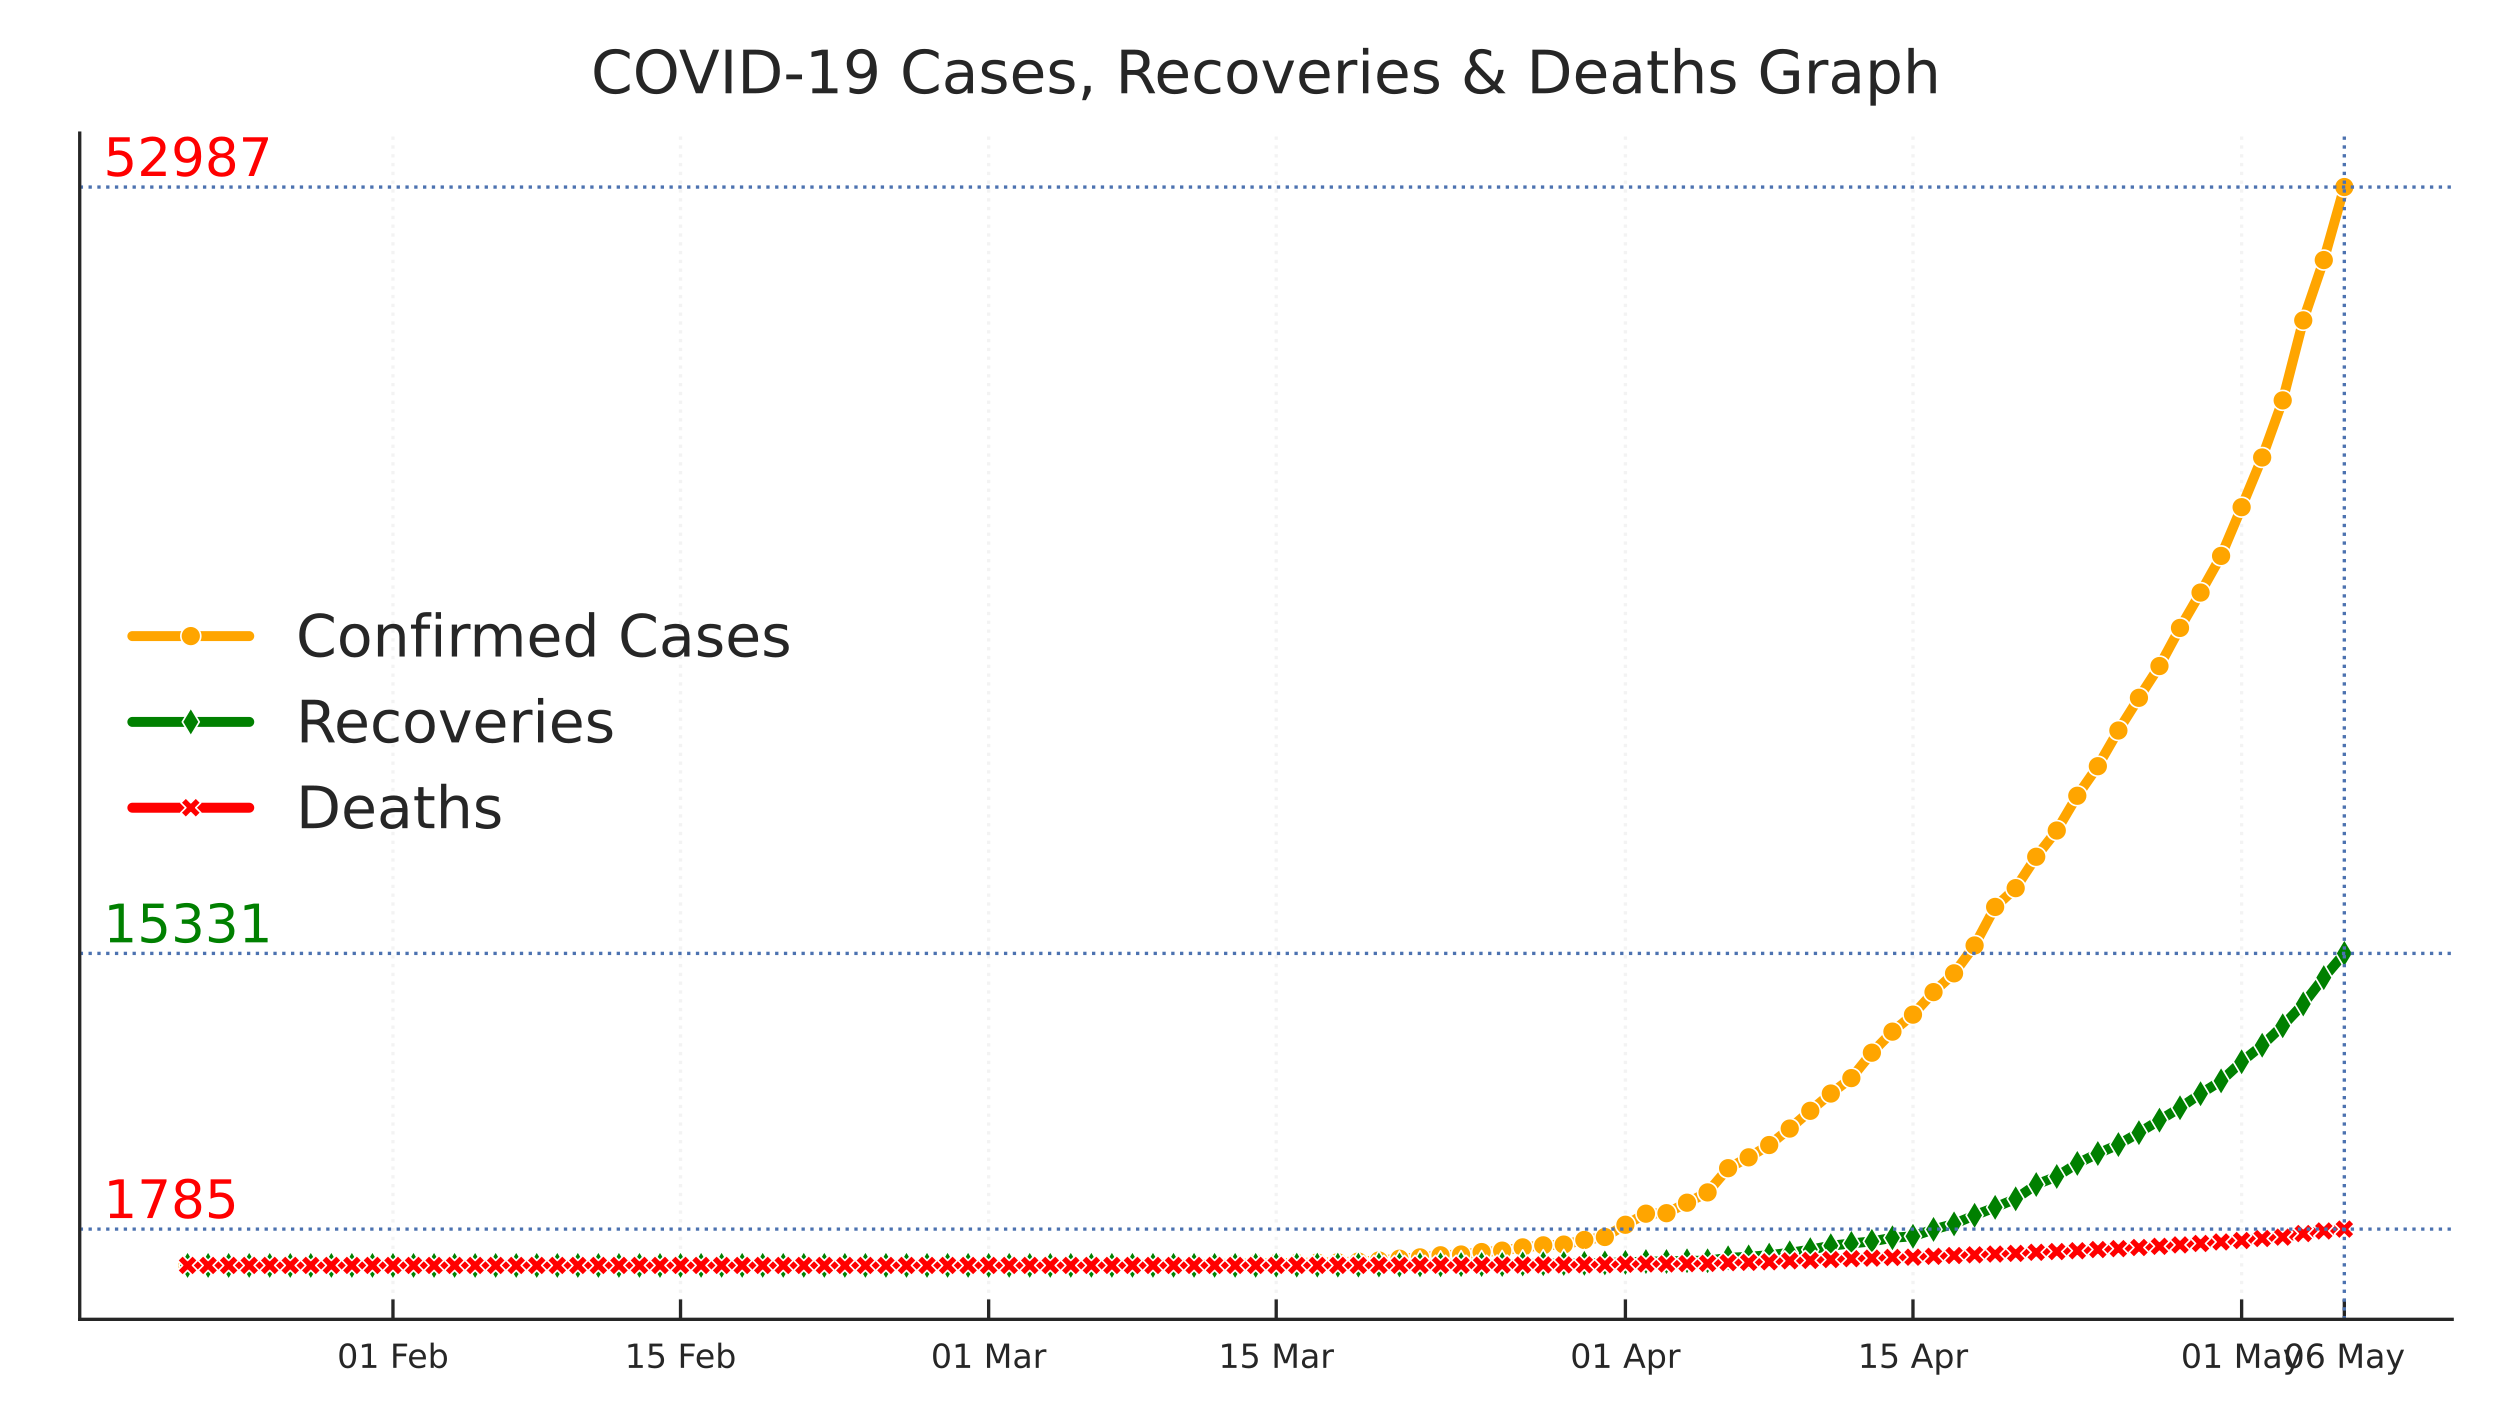 <?xml version="1.0" encoding="utf-8" standalone="no"?>
<!DOCTYPE svg PUBLIC "-//W3C//DTD SVG 1.1//EN"
  "http://www.w3.org/Graphics/SVG/1.1/DTD/svg11.dtd">
<!-- Created with matplotlib (https://matplotlib.org/) -->
<svg height="214.138pt" version="1.1" viewBox="0 0 376.32 214.138" width="376.32pt" xmlns="http://www.w3.org/2000/svg" xmlns:xlink="http://www.w3.org/1999/xlink">
 <defs>
  <style type="text/css">
*{stroke-linecap:butt;stroke-linejoin:round;}
  </style>
 </defs>
 <g id="figure_1">
  <g id="patch_1">
   <path d="M 0 214.138 
L 376.32 214.138 
L 376.32 0 
L 0 0 
z
" style="fill:#ffffff;"/>
  </g>
  <g id="axes_1">
   <g id="patch_2">
    <path d="M 12 198.599 
L 369.12 198.599 
L 369.12 20.039 
L 12 20.039 
z
" style="fill:#ffffff;"/>
   </g>
   <g id="matplotlib.axis_1">
    <g id="xtick_1">
     <g id="line2d_1">
      <path clip-path="url(#p9e6312bb8a)" d="M 59.152 198.599 
L 59.152 20.039 
" style="fill:none;stroke:#f3f3f3;stroke-dasharray:0.5,0.825;stroke-dashoffset:0;stroke-width:0.5;"/>
     </g>
     <g id="line2d_2">
      <defs>
       <path d="M 0 0 
L 0 -3 
" id="mff375a532c" style="stroke:#262626;stroke-width:0.5;"/>
      </defs>
      <g>
       <use style="fill:#262626;stroke:#262626;stroke-width:0.5;" x="59.152" xlink:href="#mff375a532c" y="198.599"/>
      </g>
     </g>
     <g id="text_1">
      <!-- 01 Feb -->
      <defs>
       <path d="M 31.781 66.406 
Q 24.172 66.406 20.328 58.906 
Q 16.5 51.422 16.5 36.375 
Q 16.5 21.391 20.328 13.891 
Q 24.172 6.391 31.781 6.391 
Q 39.453 6.391 43.281 13.891 
Q 47.125 21.391 47.125 36.375 
Q 47.125 51.422 43.281 58.906 
Q 39.453 66.406 31.781 66.406 
z
M 31.781 74.219 
Q 44.047 74.219 50.516 64.516 
Q 56.984 54.828 56.984 36.375 
Q 56.984 17.969 50.516 8.266 
Q 44.047 -1.422 31.781 -1.422 
Q 19.531 -1.422 13.062 8.266 
Q 6.594 17.969 6.594 36.375 
Q 6.594 54.828 13.062 64.516 
Q 19.531 74.219 31.781 74.219 
z
" id="DejaVuSans-48"/>
       <path d="M 12.406 8.297 
L 28.516 8.297 
L 28.516 63.922 
L 10.984 60.406 
L 10.984 69.391 
L 28.422 72.906 
L 38.281 72.906 
L 38.281 8.297 
L 54.391 8.297 
L 54.391 0 
L 12.406 0 
z
" id="DejaVuSans-49"/>
       <path id="DejaVuSans-32"/>
       <path d="M 9.812 72.906 
L 51.703 72.906 
L 51.703 64.594 
L 19.672 64.594 
L 19.672 43.109 
L 48.578 43.109 
L 48.578 34.812 
L 19.672 34.812 
L 19.672 0 
L 9.812 0 
z
" id="DejaVuSans-70"/>
       <path d="M 56.203 29.594 
L 56.203 25.203 
L 14.891 25.203 
Q 15.484 15.922 20.484 11.062 
Q 25.484 6.203 34.422 6.203 
Q 39.594 6.203 44.453 7.469 
Q 49.312 8.734 54.109 11.281 
L 54.109 2.781 
Q 49.266 0.734 44.188 -0.344 
Q 39.109 -1.422 33.891 -1.422 
Q 20.797 -1.422 13.156 6.188 
Q 5.516 13.812 5.516 26.812 
Q 5.516 40.234 12.766 48.109 
Q 20.016 56 32.328 56 
Q 43.359 56 49.781 48.891 
Q 56.203 41.797 56.203 29.594 
z
M 47.219 32.234 
Q 47.125 39.594 43.094 43.984 
Q 39.062 48.391 32.422 48.391 
Q 24.906 48.391 20.391 44.141 
Q 15.875 39.891 15.188 32.172 
z
" id="DejaVuSans-101"/>
       <path d="M 48.688 27.297 
Q 48.688 37.203 44.609 42.844 
Q 40.531 48.484 33.406 48.484 
Q 26.266 48.484 22.188 42.844 
Q 18.109 37.203 18.109 27.297 
Q 18.109 17.391 22.188 11.75 
Q 26.266 6.109 33.406 6.109 
Q 40.531 6.109 44.609 11.75 
Q 48.688 17.391 48.688 27.297 
z
M 18.109 46.391 
Q 20.953 51.266 25.266 53.625 
Q 29.594 56 35.594 56 
Q 45.562 56 51.781 48.094 
Q 58.016 40.188 58.016 27.297 
Q 58.016 14.406 51.781 6.484 
Q 45.562 -1.422 35.594 -1.422 
Q 29.594 -1.422 25.266 0.953 
Q 20.953 3.328 18.109 8.203 
L 18.109 0 
L 9.078 0 
L 9.078 75.984 
L 18.109 75.984 
z
" id="DejaVuSans-98"/>
      </defs>
      <g style="fill:#262626;" transform="translate(50.751 205.898)scale(0.05 -0.05)">
       <use xlink:href="#DejaVuSans-48"/>
       <use x="63.623" xlink:href="#DejaVuSans-49"/>
       <use x="127.246" xlink:href="#DejaVuSans-32"/>
       <use x="159.033" xlink:href="#DejaVuSans-70"/>
       <use x="211.053" xlink:href="#DejaVuSans-101"/>
       <use x="272.576" xlink:href="#DejaVuSans-98"/>
      </g>
     </g>
    </g>
    <g id="xtick_2">
     <g id="line2d_3">
      <path clip-path="url(#p9e6312bb8a)" d="M 102.439 198.599 
L 102.439 20.039 
" style="fill:none;stroke:#f3f3f3;stroke-dasharray:0.5,0.825;stroke-dashoffset:0;stroke-width:0.5;"/>
     </g>
     <g id="line2d_4">
      <g>
       <use style="fill:#262626;stroke:#262626;stroke-width:0.5;" x="102.439" xlink:href="#mff375a532c" y="198.599"/>
      </g>
     </g>
     <g id="text_2">
      <!-- 15 Feb -->
      <defs>
       <path d="M 10.797 72.906 
L 49.516 72.906 
L 49.516 64.594 
L 19.828 64.594 
L 19.828 46.734 
Q 21.969 47.469 24.109 47.828 
Q 26.266 48.188 28.422 48.188 
Q 40.625 48.188 47.75 41.5 
Q 54.891 34.812 54.891 23.391 
Q 54.891 11.625 47.562 5.094 
Q 40.234 -1.422 26.906 -1.422 
Q 22.312 -1.422 17.547 -0.641 
Q 12.797 0.141 7.719 1.703 
L 7.719 11.625 
Q 12.109 9.234 16.797 8.062 
Q 21.484 6.891 26.703 6.891 
Q 35.156 6.891 40.078 11.328 
Q 45.016 15.766 45.016 23.391 
Q 45.016 31 40.078 35.438 
Q 35.156 39.891 26.703 39.891 
Q 22.75 39.891 18.812 39.016 
Q 14.891 38.141 10.797 36.281 
z
" id="DejaVuSans-53"/>
      </defs>
      <g style="fill:#262626;" transform="translate(94.038 205.898)scale(0.05 -0.05)">
       <use xlink:href="#DejaVuSans-49"/>
       <use x="63.623" xlink:href="#DejaVuSans-53"/>
       <use x="127.246" xlink:href="#DejaVuSans-32"/>
       <use x="159.033" xlink:href="#DejaVuSans-70"/>
       <use x="211.053" xlink:href="#DejaVuSans-101"/>
       <use x="272.576" xlink:href="#DejaVuSans-98"/>
      </g>
     </g>
    </g>
    <g id="xtick_3">
     <g id="line2d_5">
      <path clip-path="url(#p9e6312bb8a)" d="M 148.819 198.599 
L 148.819 20.039 
" style="fill:none;stroke:#f3f3f3;stroke-dasharray:0.5,0.825;stroke-dashoffset:0;stroke-width:0.5;"/>
     </g>
     <g id="line2d_6">
      <g>
       <use style="fill:#262626;stroke:#262626;stroke-width:0.5;" x="148.819" xlink:href="#mff375a532c" y="198.599"/>
      </g>
     </g>
     <g id="text_3">
      <!-- 01 Mar -->
      <defs>
       <path d="M 9.812 72.906 
L 24.516 72.906 
L 43.109 23.297 
L 61.812 72.906 
L 76.516 72.906 
L 76.516 0 
L 66.891 0 
L 66.891 64.016 
L 48.094 14.016 
L 38.188 14.016 
L 19.391 64.016 
L 19.391 0 
L 9.812 0 
z
" id="DejaVuSans-77"/>
       <path d="M 34.281 27.484 
Q 23.391 27.484 19.188 25 
Q 14.984 22.516 14.984 16.5 
Q 14.984 11.719 18.141 8.906 
Q 21.297 6.109 26.703 6.109 
Q 34.188 6.109 38.703 11.406 
Q 43.219 16.703 43.219 25.484 
L 43.219 27.484 
z
M 52.203 31.203 
L 52.203 0 
L 43.219 0 
L 43.219 8.297 
Q 40.141 3.328 35.547 0.953 
Q 30.953 -1.422 24.312 -1.422 
Q 15.922 -1.422 10.953 3.297 
Q 6 8.016 6 15.922 
Q 6 25.141 12.172 29.828 
Q 18.359 34.516 30.609 34.516 
L 43.219 34.516 
L 43.219 35.406 
Q 43.219 41.609 39.141 45 
Q 35.062 48.391 27.688 48.391 
Q 23 48.391 18.547 47.266 
Q 14.109 46.141 10.016 43.891 
L 10.016 52.203 
Q 14.938 54.109 19.578 55.047 
Q 24.219 56 28.609 56 
Q 40.484 56 46.344 49.844 
Q 52.203 43.703 52.203 31.203 
z
" id="DejaVuSans-97"/>
       <path d="M 41.109 46.297 
Q 39.594 47.172 37.812 47.578 
Q 36.031 48 33.891 48 
Q 26.266 48 22.188 43.047 
Q 18.109 38.094 18.109 28.812 
L 18.109 0 
L 9.078 0 
L 9.078 54.688 
L 18.109 54.688 
L 18.109 46.188 
Q 20.953 51.172 25.484 53.578 
Q 30.031 56 36.531 56 
Q 37.453 56 38.578 55.875 
Q 39.703 55.766 41.062 55.516 
z
" id="DejaVuSans-114"/>
      </defs>
      <g style="fill:#262626;" transform="translate(140.126 205.898)scale(0.05 -0.05)">
       <use xlink:href="#DejaVuSans-48"/>
       <use x="63.623" xlink:href="#DejaVuSans-49"/>
       <use x="127.246" xlink:href="#DejaVuSans-32"/>
       <use x="159.033" xlink:href="#DejaVuSans-77"/>
       <use x="245.312" xlink:href="#DejaVuSans-97"/>
       <use x="306.592" xlink:href="#DejaVuSans-114"/>
      </g>
     </g>
    </g>
    <g id="xtick_4">
     <g id="line2d_7">
      <path clip-path="url(#p9e6312bb8a)" d="M 192.106 198.599 
L 192.106 20.039 
" style="fill:none;stroke:#f3f3f3;stroke-dasharray:0.5,0.825;stroke-dashoffset:0;stroke-width:0.5;"/>
     </g>
     <g id="line2d_8">
      <g>
       <use style="fill:#262626;stroke:#262626;stroke-width:0.5;" x="192.106" xlink:href="#mff375a532c" y="198.599"/>
      </g>
     </g>
     <g id="text_4">
      <!-- 15 Mar -->
      <g style="fill:#262626;" transform="translate(183.413 205.898)scale(0.05 -0.05)">
       <use xlink:href="#DejaVuSans-49"/>
       <use x="63.623" xlink:href="#DejaVuSans-53"/>
       <use x="127.246" xlink:href="#DejaVuSans-32"/>
       <use x="159.033" xlink:href="#DejaVuSans-77"/>
       <use x="245.312" xlink:href="#DejaVuSans-97"/>
       <use x="306.592" xlink:href="#DejaVuSans-114"/>
      </g>
     </g>
    </g>
    <g id="xtick_5">
     <g id="line2d_9">
      <path clip-path="url(#p9e6312bb8a)" d="M 244.669 198.599 
L 244.669 20.039 
" style="fill:none;stroke:#f3f3f3;stroke-dasharray:0.5,0.825;stroke-dashoffset:0;stroke-width:0.5;"/>
     </g>
     <g id="line2d_10">
      <g>
       <use style="fill:#262626;stroke:#262626;stroke-width:0.5;" x="244.669" xlink:href="#mff375a532c" y="198.599"/>
      </g>
     </g>
     <g id="text_5">
      <!-- 01 Apr -->
      <defs>
       <path d="M 34.188 63.188 
L 20.797 26.906 
L 47.609 26.906 
z
M 28.609 72.906 
L 39.797 72.906 
L 67.578 0 
L 57.328 0 
L 50.688 18.703 
L 17.828 18.703 
L 11.188 0 
L 0.781 0 
z
" id="DejaVuSans-65"/>
       <path d="M 18.109 8.203 
L 18.109 -20.797 
L 9.078 -20.797 
L 9.078 54.688 
L 18.109 54.688 
L 18.109 46.391 
Q 20.953 51.266 25.266 53.625 
Q 29.594 56 35.594 56 
Q 45.562 56 51.781 48.094 
Q 58.016 40.188 58.016 27.297 
Q 58.016 14.406 51.781 6.484 
Q 45.562 -1.422 35.594 -1.422 
Q 29.594 -1.422 25.266 0.953 
Q 20.953 3.328 18.109 8.203 
z
M 48.688 27.297 
Q 48.688 37.203 44.609 42.844 
Q 40.531 48.484 33.406 48.484 
Q 26.266 48.484 22.188 42.844 
Q 18.109 37.203 18.109 27.297 
Q 18.109 17.391 22.188 11.75 
Q 26.266 6.109 33.406 6.109 
Q 40.531 6.109 44.609 11.75 
Q 48.688 17.391 48.688 27.297 
z
" id="DejaVuSans-112"/>
      </defs>
      <g style="fill:#262626;" transform="translate(236.368 205.898)scale(0.05 -0.05)">
       <use xlink:href="#DejaVuSans-48"/>
       <use x="63.623" xlink:href="#DejaVuSans-49"/>
       <use x="127.246" xlink:href="#DejaVuSans-32"/>
       <use x="159.033" xlink:href="#DejaVuSans-65"/>
       <use x="227.441" xlink:href="#DejaVuSans-112"/>
       <use x="290.918" xlink:href="#DejaVuSans-114"/>
      </g>
     </g>
    </g>
    <g id="xtick_6">
     <g id="line2d_11">
      <path clip-path="url(#p9e6312bb8a)" d="M 287.956 198.599 
L 287.956 20.039 
" style="fill:none;stroke:#f3f3f3;stroke-dasharray:0.5,0.825;stroke-dashoffset:0;stroke-width:0.5;"/>
     </g>
     <g id="line2d_12">
      <g>
       <use style="fill:#262626;stroke:#262626;stroke-width:0.5;" x="287.956" xlink:href="#mff375a532c" y="198.599"/>
      </g>
     </g>
     <g id="text_6">
      <!-- 15 Apr -->
      <g style="fill:#262626;" transform="translate(279.656 205.898)scale(0.05 -0.05)">
       <use xlink:href="#DejaVuSans-49"/>
       <use x="63.623" xlink:href="#DejaVuSans-53"/>
       <use x="127.246" xlink:href="#DejaVuSans-32"/>
       <use x="159.033" xlink:href="#DejaVuSans-65"/>
       <use x="227.441" xlink:href="#DejaVuSans-112"/>
       <use x="290.918" xlink:href="#DejaVuSans-114"/>
      </g>
     </g>
    </g>
    <g id="xtick_7">
     <g id="line2d_13">
      <path clip-path="url(#p9e6312bb8a)" d="M 337.428 198.599 
L 337.428 20.039 
" style="fill:none;stroke:#f3f3f3;stroke-dasharray:0.5,0.825;stroke-dashoffset:0;stroke-width:0.5;"/>
     </g>
     <g id="line2d_14">
      <g>
       <use style="fill:#262626;stroke:#262626;stroke-width:0.5;" x="337.428" xlink:href="#mff375a532c" y="198.599"/>
      </g>
     </g>
     <g id="text_7">
      <!-- 01 May -->
      <defs>
       <path d="M 32.172 -5.078 
Q 28.375 -14.844 24.75 -17.812 
Q 21.141 -20.797 15.094 -20.797 
L 7.906 -20.797 
L 7.906 -13.281 
L 13.188 -13.281 
Q 16.891 -13.281 18.938 -11.516 
Q 21 -9.766 23.484 -3.219 
L 25.094 0.875 
L 2.984 54.688 
L 12.5 54.688 
L 29.594 11.922 
L 46.688 54.688 
L 56.203 54.688 
z
" id="DejaVuSans-121"/>
      </defs>
      <g style="fill:#262626;" transform="translate(328.283 205.898)scale(0.05 -0.05)">
       <use xlink:href="#DejaVuSans-48"/>
       <use x="63.623" xlink:href="#DejaVuSans-49"/>
       <use x="127.246" xlink:href="#DejaVuSans-32"/>
       <use x="159.033" xlink:href="#DejaVuSans-77"/>
       <use x="245.312" xlink:href="#DejaVuSans-97"/>
       <use x="306.592" xlink:href="#DejaVuSans-121"/>
      </g>
     </g>
    </g>
    <g id="xtick_8">
     <g id="line2d_15">
      <path clip-path="url(#p9e6312bb8a)" d="M 352.887 198.599 
L 352.887 20.039 
" style="fill:none;stroke:#f3f3f3;stroke-dasharray:0.5,0.825;stroke-dashoffset:0;stroke-width:0.5;"/>
     </g>
     <g id="line2d_16">
      <g>
       <use style="fill:#262626;stroke:#262626;stroke-width:0.5;" x="352.887" xlink:href="#mff375a532c" y="198.599"/>
      </g>
     </g>
     <g id="text_8">
      <!-- 06 May -->
      <defs>
       <path d="M 33.016 40.375 
Q 26.375 40.375 22.484 35.828 
Q 18.609 31.297 18.609 23.391 
Q 18.609 15.531 22.484 10.953 
Q 26.375 6.391 33.016 6.391 
Q 39.656 6.391 43.531 10.953 
Q 47.406 15.531 47.406 23.391 
Q 47.406 31.297 43.531 35.828 
Q 39.656 40.375 33.016 40.375 
z
M 52.594 71.297 
L 52.594 62.312 
Q 48.875 64.062 45.094 64.984 
Q 41.312 65.922 37.594 65.922 
Q 27.828 65.922 22.672 59.328 
Q 17.531 52.734 16.797 39.406 
Q 19.672 43.656 24.016 45.922 
Q 28.375 48.188 33.594 48.188 
Q 44.578 48.188 50.953 41.516 
Q 57.328 34.859 57.328 23.391 
Q 57.328 12.156 50.688 5.359 
Q 44.047 -1.422 33.016 -1.422 
Q 20.359 -1.422 13.672 8.266 
Q 6.984 17.969 6.984 36.375 
Q 6.984 53.656 15.188 63.938 
Q 23.391 74.219 37.203 74.219 
Q 40.922 74.219 44.703 73.484 
Q 48.484 72.75 52.594 71.297 
z
" id="DejaVuSans-54"/>
      </defs>
      <g style="fill:#262626;" transform="translate(343.743 205.898)scale(0.05 -0.05)">
       <use xlink:href="#DejaVuSans-48"/>
       <use x="63.623" xlink:href="#DejaVuSans-54"/>
       <use x="127.246" xlink:href="#DejaVuSans-32"/>
       <use x="159.033" xlink:href="#DejaVuSans-77"/>
       <use x="245.312" xlink:href="#DejaVuSans-97"/>
       <use x="306.592" xlink:href="#DejaVuSans-121"/>
      </g>
     </g>
    </g>
   </g>
   <g id="line2d_17">
    <path clip-path="url(#p9e6312bb8a)" d="M 28.233 190.482 
L 31.325 190.482 
L 34.417 190.482 
L 37.509 190.482 
L 40.601 190.482 
L 43.692 190.482 
L 46.784 190.482 
L 49.876 190.482 
L 52.968 190.479 
L 56.06 190.479 
L 59.152 190.479 
L 62.244 190.476 
L 65.336 190.473 
L 68.428 190.473 
L 71.52 190.473 
L 74.612 190.473 
L 77.704 190.473 
L 80.796 190.473 
L 83.888 190.473 
L 86.98 190.473 
L 90.072 190.473 
L 93.164 190.473 
L 96.256 190.473 
L 99.348 190.473 
L 102.439 190.473 
L 105.531 190.473 
L 108.623 190.473 
L 111.715 190.473 
L 114.807 190.473 
L 117.899 190.473 
L 120.991 190.473 
L 124.083 190.473 
L 127.175 190.473 
L 130.267 190.473 
L 133.359 190.473 
L 136.451 190.473 
L 139.543 190.473 
L 142.635 190.473 
L 145.727 190.473 
L 148.819 190.473 
L 151.911 190.467 
L 155.003 190.467 
L 158.095 190.396 
L 161.186 190.39 
L 164.278 190.387 
L 167.37 190.378 
L 170.462 190.363 
L 173.554 190.35 
L 176.646 190.311 
L 179.738 190.292 
L 182.83 190.259 
L 185.922 190.231 
L 189.014 190.17 
L 192.106 190.136 
L 195.198 190.118 
L 198.29 190.047 
L 201.382 190.004 
L 204.474 189.888 
L 207.566 189.735 
L 210.658 189.471 
L 213.75 189.269 
L 216.842 188.954 
L 219.934 188.84 
L 223.025 188.469 
L 226.117 188.255 
L 229.209 187.765 
L 232.301 187.459 
L 235.393 187.345 
L 238.485 186.65 
L 241.577 186.202 
L 244.669 184.361 
L 247.761 182.692 
L 250.853 182.618 
L 253.945 181.04 
L 257.037 179.49 
L 260.129 175.845 
L 263.221 174.212 
L 266.313 172.358 
L 269.405 169.88 
L 272.497 167.206 
L 275.589 164.608 
L 278.681 162.282 
L 281.772 158.459 
L 284.864 155.291 
L 287.956 152.733 
L 291.048 149.339 
L 294.14 146.514 
L 297.232 142.317 
L 300.324 136.518 
L 303.416 133.687 
L 306.508 128.967 
L 309.6 125.015 
L 312.692 119.785 
L 315.784 115.334 
L 318.876 109.963 
L 321.968 105.04 
L 325.06 100.258 
L 328.152 94.52 
L 331.244 89.196 
L 334.336 83.678 
L 337.428 76.344 
L 340.519 68.863 
L 343.611 60.267 
L 346.703 48.221 
L 349.795 39.144 
L 352.887 28.155 
" style="fill:none;stroke:#ffa500;stroke-linecap:round;stroke-width:1.5;"/>
    <defs>
     <path d="M 0 1.5 
C 0.398 1.5 0.779 1.342 1.061 1.061 
C 1.342 0.779 1.5 0.398 1.5 0 
C 1.5 -0.398 1.342 -0.779 1.061 -1.061 
C 0.779 -1.342 0.398 -1.5 0 -1.5 
C -0.398 -1.5 -0.779 -1.342 -1.061 -1.061 
C -1.342 -0.779 -1.5 -0.398 -1.5 0 
C -1.5 0.398 -1.342 0.779 -1.061 1.061 
C -0.779 1.342 -0.398 1.5 0 1.5 
z
" id="m9ffc7aac19" style="stroke:#ffffff;stroke-width:0.25;"/>
    </defs>
    <g clip-path="url(#p9e6312bb8a)">
     <use style="fill:#ffa500;stroke:#ffffff;stroke-width:0.25;" x="28.233" xlink:href="#m9ffc7aac19" y="190.482"/>
     <use style="fill:#ffa500;stroke:#ffffff;stroke-width:0.25;" x="31.325" xlink:href="#m9ffc7aac19" y="190.482"/>
     <use style="fill:#ffa500;stroke:#ffffff;stroke-width:0.25;" x="34.417" xlink:href="#m9ffc7aac19" y="190.482"/>
     <use style="fill:#ffa500;stroke:#ffffff;stroke-width:0.25;" x="37.509" xlink:href="#m9ffc7aac19" y="190.482"/>
     <use style="fill:#ffa500;stroke:#ffffff;stroke-width:0.25;" x="40.601" xlink:href="#m9ffc7aac19" y="190.482"/>
     <use style="fill:#ffa500;stroke:#ffffff;stroke-width:0.25;" x="43.692" xlink:href="#m9ffc7aac19" y="190.482"/>
     <use style="fill:#ffa500;stroke:#ffffff;stroke-width:0.25;" x="46.784" xlink:href="#m9ffc7aac19" y="190.482"/>
     <use style="fill:#ffa500;stroke:#ffffff;stroke-width:0.25;" x="49.876" xlink:href="#m9ffc7aac19" y="190.482"/>
     <use style="fill:#ffa500;stroke:#ffffff;stroke-width:0.25;" x="52.968" xlink:href="#m9ffc7aac19" y="190.479"/>
     <use style="fill:#ffa500;stroke:#ffffff;stroke-width:0.25;" x="56.06" xlink:href="#m9ffc7aac19" y="190.479"/>
     <use style="fill:#ffa500;stroke:#ffffff;stroke-width:0.25;" x="59.152" xlink:href="#m9ffc7aac19" y="190.479"/>
     <use style="fill:#ffa500;stroke:#ffffff;stroke-width:0.25;" x="62.244" xlink:href="#m9ffc7aac19" y="190.476"/>
     <use style="fill:#ffa500;stroke:#ffffff;stroke-width:0.25;" x="65.336" xlink:href="#m9ffc7aac19" y="190.473"/>
     <use style="fill:#ffa500;stroke:#ffffff;stroke-width:0.25;" x="68.428" xlink:href="#m9ffc7aac19" y="190.473"/>
     <use style="fill:#ffa500;stroke:#ffffff;stroke-width:0.25;" x="71.52" xlink:href="#m9ffc7aac19" y="190.473"/>
     <use style="fill:#ffa500;stroke:#ffffff;stroke-width:0.25;" x="74.612" xlink:href="#m9ffc7aac19" y="190.473"/>
     <use style="fill:#ffa500;stroke:#ffffff;stroke-width:0.25;" x="77.704" xlink:href="#m9ffc7aac19" y="190.473"/>
     <use style="fill:#ffa500;stroke:#ffffff;stroke-width:0.25;" x="80.796" xlink:href="#m9ffc7aac19" y="190.473"/>
     <use style="fill:#ffa500;stroke:#ffffff;stroke-width:0.25;" x="83.888" xlink:href="#m9ffc7aac19" y="190.473"/>
     <use style="fill:#ffa500;stroke:#ffffff;stroke-width:0.25;" x="86.98" xlink:href="#m9ffc7aac19" y="190.473"/>
     <use style="fill:#ffa500;stroke:#ffffff;stroke-width:0.25;" x="90.072" xlink:href="#m9ffc7aac19" y="190.473"/>
     <use style="fill:#ffa500;stroke:#ffffff;stroke-width:0.25;" x="93.164" xlink:href="#m9ffc7aac19" y="190.473"/>
     <use style="fill:#ffa500;stroke:#ffffff;stroke-width:0.25;" x="96.256" xlink:href="#m9ffc7aac19" y="190.473"/>
     <use style="fill:#ffa500;stroke:#ffffff;stroke-width:0.25;" x="99.348" xlink:href="#m9ffc7aac19" y="190.473"/>
     <use style="fill:#ffa500;stroke:#ffffff;stroke-width:0.25;" x="102.439" xlink:href="#m9ffc7aac19" y="190.473"/>
     <use style="fill:#ffa500;stroke:#ffffff;stroke-width:0.25;" x="105.531" xlink:href="#m9ffc7aac19" y="190.473"/>
     <use style="fill:#ffa500;stroke:#ffffff;stroke-width:0.25;" x="108.623" xlink:href="#m9ffc7aac19" y="190.473"/>
     <use style="fill:#ffa500;stroke:#ffffff;stroke-width:0.25;" x="111.715" xlink:href="#m9ffc7aac19" y="190.473"/>
     <use style="fill:#ffa500;stroke:#ffffff;stroke-width:0.25;" x="114.807" xlink:href="#m9ffc7aac19" y="190.473"/>
     <use style="fill:#ffa500;stroke:#ffffff;stroke-width:0.25;" x="117.899" xlink:href="#m9ffc7aac19" y="190.473"/>
     <use style="fill:#ffa500;stroke:#ffffff;stroke-width:0.25;" x="120.991" xlink:href="#m9ffc7aac19" y="190.473"/>
     <use style="fill:#ffa500;stroke:#ffffff;stroke-width:0.25;" x="124.083" xlink:href="#m9ffc7aac19" y="190.473"/>
     <use style="fill:#ffa500;stroke:#ffffff;stroke-width:0.25;" x="127.175" xlink:href="#m9ffc7aac19" y="190.473"/>
     <use style="fill:#ffa500;stroke:#ffffff;stroke-width:0.25;" x="130.267" xlink:href="#m9ffc7aac19" y="190.473"/>
     <use style="fill:#ffa500;stroke:#ffffff;stroke-width:0.25;" x="133.359" xlink:href="#m9ffc7aac19" y="190.473"/>
     <use style="fill:#ffa500;stroke:#ffffff;stroke-width:0.25;" x="136.451" xlink:href="#m9ffc7aac19" y="190.473"/>
     <use style="fill:#ffa500;stroke:#ffffff;stroke-width:0.25;" x="139.543" xlink:href="#m9ffc7aac19" y="190.473"/>
     <use style="fill:#ffa500;stroke:#ffffff;stroke-width:0.25;" x="142.635" xlink:href="#m9ffc7aac19" y="190.473"/>
     <use style="fill:#ffa500;stroke:#ffffff;stroke-width:0.25;" x="145.727" xlink:href="#m9ffc7aac19" y="190.473"/>
     <use style="fill:#ffa500;stroke:#ffffff;stroke-width:0.25;" x="148.819" xlink:href="#m9ffc7aac19" y="190.473"/>
     <use style="fill:#ffa500;stroke:#ffffff;stroke-width:0.25;" x="151.911" xlink:href="#m9ffc7aac19" y="190.467"/>
     <use style="fill:#ffa500;stroke:#ffffff;stroke-width:0.25;" x="155.003" xlink:href="#m9ffc7aac19" y="190.467"/>
     <use style="fill:#ffa500;stroke:#ffffff;stroke-width:0.25;" x="158.095" xlink:href="#m9ffc7aac19" y="190.396"/>
     <use style="fill:#ffa500;stroke:#ffffff;stroke-width:0.25;" x="161.186" xlink:href="#m9ffc7aac19" y="190.39"/>
     <use style="fill:#ffa500;stroke:#ffffff;stroke-width:0.25;" x="164.278" xlink:href="#m9ffc7aac19" y="190.387"/>
     <use style="fill:#ffa500;stroke:#ffffff;stroke-width:0.25;" x="167.37" xlink:href="#m9ffc7aac19" y="190.378"/>
     <use style="fill:#ffa500;stroke:#ffffff;stroke-width:0.25;" x="170.462" xlink:href="#m9ffc7aac19" y="190.363"/>
     <use style="fill:#ffa500;stroke:#ffffff;stroke-width:0.25;" x="173.554" xlink:href="#m9ffc7aac19" y="190.35"/>
     <use style="fill:#ffa500;stroke:#ffffff;stroke-width:0.25;" x="176.646" xlink:href="#m9ffc7aac19" y="190.311"/>
     <use style="fill:#ffa500;stroke:#ffffff;stroke-width:0.25;" x="179.738" xlink:href="#m9ffc7aac19" y="190.292"/>
     <use style="fill:#ffa500;stroke:#ffffff;stroke-width:0.25;" x="182.83" xlink:href="#m9ffc7aac19" y="190.259"/>
     <use style="fill:#ffa500;stroke:#ffffff;stroke-width:0.25;" x="185.922" xlink:href="#m9ffc7aac19" y="190.231"/>
     <use style="fill:#ffa500;stroke:#ffffff;stroke-width:0.25;" x="189.014" xlink:href="#m9ffc7aac19" y="190.17"/>
     <use style="fill:#ffa500;stroke:#ffffff;stroke-width:0.25;" x="192.106" xlink:href="#m9ffc7aac19" y="190.136"/>
     <use style="fill:#ffa500;stroke:#ffffff;stroke-width:0.25;" x="195.198" xlink:href="#m9ffc7aac19" y="190.118"/>
     <use style="fill:#ffa500;stroke:#ffffff;stroke-width:0.25;" x="198.29" xlink:href="#m9ffc7aac19" y="190.047"/>
     <use style="fill:#ffa500;stroke:#ffffff;stroke-width:0.25;" x="201.382" xlink:href="#m9ffc7aac19" y="190.004"/>
     <use style="fill:#ffa500;stroke:#ffffff;stroke-width:0.25;" x="204.474" xlink:href="#m9ffc7aac19" y="189.888"/>
     <use style="fill:#ffa500;stroke:#ffffff;stroke-width:0.25;" x="207.566" xlink:href="#m9ffc7aac19" y="189.735"/>
     <use style="fill:#ffa500;stroke:#ffffff;stroke-width:0.25;" x="210.658" xlink:href="#m9ffc7aac19" y="189.471"/>
     <use style="fill:#ffa500;stroke:#ffffff;stroke-width:0.25;" x="213.75" xlink:href="#m9ffc7aac19" y="189.269"/>
     <use style="fill:#ffa500;stroke:#ffffff;stroke-width:0.25;" x="216.842" xlink:href="#m9ffc7aac19" y="188.954"/>
     <use style="fill:#ffa500;stroke:#ffffff;stroke-width:0.25;" x="219.934" xlink:href="#m9ffc7aac19" y="188.84"/>
     <use style="fill:#ffa500;stroke:#ffffff;stroke-width:0.25;" x="223.025" xlink:href="#m9ffc7aac19" y="188.469"/>
     <use style="fill:#ffa500;stroke:#ffffff;stroke-width:0.25;" x="226.117" xlink:href="#m9ffc7aac19" y="188.255"/>
     <use style="fill:#ffa500;stroke:#ffffff;stroke-width:0.25;" x="229.209" xlink:href="#m9ffc7aac19" y="187.765"/>
     <use style="fill:#ffa500;stroke:#ffffff;stroke-width:0.25;" x="232.301" xlink:href="#m9ffc7aac19" y="187.459"/>
     <use style="fill:#ffa500;stroke:#ffffff;stroke-width:0.25;" x="235.393" xlink:href="#m9ffc7aac19" y="187.345"/>
     <use style="fill:#ffa500;stroke:#ffffff;stroke-width:0.25;" x="238.485" xlink:href="#m9ffc7aac19" y="186.65"/>
     <use style="fill:#ffa500;stroke:#ffffff;stroke-width:0.25;" x="241.577" xlink:href="#m9ffc7aac19" y="186.202"/>
     <use style="fill:#ffa500;stroke:#ffffff;stroke-width:0.25;" x="244.669" xlink:href="#m9ffc7aac19" y="184.361"/>
     <use style="fill:#ffa500;stroke:#ffffff;stroke-width:0.25;" x="247.761" xlink:href="#m9ffc7aac19" y="182.692"/>
     <use style="fill:#ffa500;stroke:#ffffff;stroke-width:0.25;" x="250.853" xlink:href="#m9ffc7aac19" y="182.618"/>
     <use style="fill:#ffa500;stroke:#ffffff;stroke-width:0.25;" x="253.945" xlink:href="#m9ffc7aac19" y="181.04"/>
     <use style="fill:#ffa500;stroke:#ffffff;stroke-width:0.25;" x="257.037" xlink:href="#m9ffc7aac19" y="179.49"/>
     <use style="fill:#ffa500;stroke:#ffffff;stroke-width:0.25;" x="260.129" xlink:href="#m9ffc7aac19" y="175.845"/>
     <use style="fill:#ffa500;stroke:#ffffff;stroke-width:0.25;" x="263.221" xlink:href="#m9ffc7aac19" y="174.212"/>
     <use style="fill:#ffa500;stroke:#ffffff;stroke-width:0.25;" x="266.313" xlink:href="#m9ffc7aac19" y="172.358"/>
     <use style="fill:#ffa500;stroke:#ffffff;stroke-width:0.25;" x="269.405" xlink:href="#m9ffc7aac19" y="169.88"/>
     <use style="fill:#ffa500;stroke:#ffffff;stroke-width:0.25;" x="272.497" xlink:href="#m9ffc7aac19" y="167.206"/>
     <use style="fill:#ffa500;stroke:#ffffff;stroke-width:0.25;" x="275.589" xlink:href="#m9ffc7aac19" y="164.608"/>
     <use style="fill:#ffa500;stroke:#ffffff;stroke-width:0.25;" x="278.681" xlink:href="#m9ffc7aac19" y="162.282"/>
     <use style="fill:#ffa500;stroke:#ffffff;stroke-width:0.25;" x="281.772" xlink:href="#m9ffc7aac19" y="158.459"/>
     <use style="fill:#ffa500;stroke:#ffffff;stroke-width:0.25;" x="284.864" xlink:href="#m9ffc7aac19" y="155.291"/>
     <use style="fill:#ffa500;stroke:#ffffff;stroke-width:0.25;" x="287.956" xlink:href="#m9ffc7aac19" y="152.733"/>
     <use style="fill:#ffa500;stroke:#ffffff;stroke-width:0.25;" x="291.048" xlink:href="#m9ffc7aac19" y="149.339"/>
     <use style="fill:#ffa500;stroke:#ffffff;stroke-width:0.25;" x="294.14" xlink:href="#m9ffc7aac19" y="146.514"/>
     <use style="fill:#ffa500;stroke:#ffffff;stroke-width:0.25;" x="297.232" xlink:href="#m9ffc7aac19" y="142.317"/>
     <use style="fill:#ffa500;stroke:#ffffff;stroke-width:0.25;" x="300.324" xlink:href="#m9ffc7aac19" y="136.518"/>
     <use style="fill:#ffa500;stroke:#ffffff;stroke-width:0.25;" x="303.416" xlink:href="#m9ffc7aac19" y="133.687"/>
     <use style="fill:#ffa500;stroke:#ffffff;stroke-width:0.25;" x="306.508" xlink:href="#m9ffc7aac19" y="128.967"/>
     <use style="fill:#ffa500;stroke:#ffffff;stroke-width:0.25;" x="309.6" xlink:href="#m9ffc7aac19" y="125.015"/>
     <use style="fill:#ffa500;stroke:#ffffff;stroke-width:0.25;" x="312.692" xlink:href="#m9ffc7aac19" y="119.785"/>
     <use style="fill:#ffa500;stroke:#ffffff;stroke-width:0.25;" x="315.784" xlink:href="#m9ffc7aac19" y="115.334"/>
     <use style="fill:#ffa500;stroke:#ffffff;stroke-width:0.25;" x="318.876" xlink:href="#m9ffc7aac19" y="109.963"/>
     <use style="fill:#ffa500;stroke:#ffffff;stroke-width:0.25;" x="321.968" xlink:href="#m9ffc7aac19" y="105.04"/>
     <use style="fill:#ffa500;stroke:#ffffff;stroke-width:0.25;" x="325.06" xlink:href="#m9ffc7aac19" y="100.258"/>
     <use style="fill:#ffa500;stroke:#ffffff;stroke-width:0.25;" x="328.152" xlink:href="#m9ffc7aac19" y="94.52"/>
     <use style="fill:#ffa500;stroke:#ffffff;stroke-width:0.25;" x="331.244" xlink:href="#m9ffc7aac19" y="89.196"/>
     <use style="fill:#ffa500;stroke:#ffffff;stroke-width:0.25;" x="334.336" xlink:href="#m9ffc7aac19" y="83.678"/>
     <use style="fill:#ffa500;stroke:#ffffff;stroke-width:0.25;" x="337.428" xlink:href="#m9ffc7aac19" y="76.344"/>
     <use style="fill:#ffa500;stroke:#ffffff;stroke-width:0.25;" x="340.519" xlink:href="#m9ffc7aac19" y="68.863"/>
     <use style="fill:#ffa500;stroke:#ffffff;stroke-width:0.25;" x="343.611" xlink:href="#m9ffc7aac19" y="60.267"/>
     <use style="fill:#ffa500;stroke:#ffffff;stroke-width:0.25;" x="346.703" xlink:href="#m9ffc7aac19" y="48.221"/>
     <use style="fill:#ffa500;stroke:#ffffff;stroke-width:0.25;" x="349.795" xlink:href="#m9ffc7aac19" y="39.144"/>
     <use style="fill:#ffa500;stroke:#ffffff;stroke-width:0.25;" x="352.887" xlink:href="#m9ffc7aac19" y="28.155"/>
    </g>
   </g>
   <g id="line2d_18">
    <path clip-path="url(#p9e6312bb8a)" d="M 28.233 190.482 
L 31.325 190.482 
L 34.417 190.482 
L 37.509 190.482 
L 40.601 190.482 
L 43.692 190.482 
L 46.784 190.482 
L 49.876 190.482 
L 52.968 190.482 
L 56.06 190.482 
L 59.152 190.482 
L 62.244 190.482 
L 65.336 190.482 
L 68.428 190.482 
L 71.52 190.482 
L 74.612 190.482 
L 77.704 190.482 
L 80.796 190.482 
L 83.888 190.482 
L 86.98 190.482 
L 90.072 190.482 
L 93.164 190.482 
L 96.256 190.482 
L 99.348 190.482 
L 102.439 190.482 
L 105.531 190.473 
L 108.623 190.473 
L 111.715 190.473 
L 114.807 190.473 
L 117.899 190.473 
L 120.991 190.473 
L 124.083 190.473 
L 127.175 190.473 
L 130.267 190.473 
L 133.359 190.473 
L 136.451 190.473 
L 139.543 190.473 
L 142.635 190.473 
L 145.727 190.473 
L 148.819 190.473 
L 151.911 190.473 
L 155.003 190.473 
L 158.095 190.473 
L 161.186 190.473 
L 164.278 190.473 
L 167.37 190.473 
L 170.462 190.473 
L 173.554 190.473 
L 176.646 190.47 
L 179.738 190.47 
L 182.83 190.47 
L 185.922 190.47 
L 189.014 190.47 
L 192.106 190.442 
L 195.198 190.442 
L 198.29 190.439 
L 201.382 190.439 
L 204.474 190.436 
L 207.566 190.421 
L 210.658 190.412 
L 213.75 190.4 
L 216.842 190.4 
L 219.934 190.36 
L 223.025 190.35 
L 226.117 190.344 
L 229.209 190.259 
L 232.301 190.225 
L 235.393 190.191 
L 238.485 190.17 
L 241.577 190.105 
L 244.669 190.029 
L 247.761 189.897 
L 250.853 189.894 
L 253.945 189.781 
L 257.037 189.781 
L 260.129 189.333 
L 263.221 189.192 
L 266.313 188.932 
L 269.405 188.583 
L 272.497 188.111 
L 275.589 187.514 
L 278.681 187.174 
L 281.772 186.864 
L 284.864 186.319 
L 287.956 186.095 
L 291.048 185.066 
L 294.14 184.23 
L 297.232 182.937 
L 300.324 181.739 
L 303.416 180.455 
L 306.508 178.305 
L 309.6 177.095 
L 312.692 175.128 
L 315.784 173.639 
L 318.876 172.288 
L 321.968 170.499 
L 325.06 168.618 
L 328.152 166.749 
L 331.244 164.635 
L 334.336 162.702 
L 337.428 159.825 
L 340.519 157.338 
L 343.611 154.409 
L 346.703 151.125 
L 349.795 147.158 
L 352.887 143.515 
" style="fill:none;stroke:#008000;stroke-linecap:round;stroke-width:1.5;"/>
    <defs>
     <path d="M -0 2.121 
L 1.273 0 
L 0 -2.121 
L -1.273 -0 
z
" id="m3a69bac77d" style="stroke:#ffffff;stroke-linejoin:miter;stroke-width:0.25;"/>
    </defs>
    <g clip-path="url(#p9e6312bb8a)">
     <use style="fill:#008000;stroke:#ffffff;stroke-linejoin:miter;stroke-width:0.25;" x="28.233" xlink:href="#m3a69bac77d" y="190.482"/>
     <use style="fill:#008000;stroke:#ffffff;stroke-linejoin:miter;stroke-width:0.25;" x="31.325" xlink:href="#m3a69bac77d" y="190.482"/>
     <use style="fill:#008000;stroke:#ffffff;stroke-linejoin:miter;stroke-width:0.25;" x="34.417" xlink:href="#m3a69bac77d" y="190.482"/>
     <use style="fill:#008000;stroke:#ffffff;stroke-linejoin:miter;stroke-width:0.25;" x="37.509" xlink:href="#m3a69bac77d" y="190.482"/>
     <use style="fill:#008000;stroke:#ffffff;stroke-linejoin:miter;stroke-width:0.25;" x="40.601" xlink:href="#m3a69bac77d" y="190.482"/>
     <use style="fill:#008000;stroke:#ffffff;stroke-linejoin:miter;stroke-width:0.25;" x="43.692" xlink:href="#m3a69bac77d" y="190.482"/>
     <use style="fill:#008000;stroke:#ffffff;stroke-linejoin:miter;stroke-width:0.25;" x="46.784" xlink:href="#m3a69bac77d" y="190.482"/>
     <use style="fill:#008000;stroke:#ffffff;stroke-linejoin:miter;stroke-width:0.25;" x="49.876" xlink:href="#m3a69bac77d" y="190.482"/>
     <use style="fill:#008000;stroke:#ffffff;stroke-linejoin:miter;stroke-width:0.25;" x="52.968" xlink:href="#m3a69bac77d" y="190.482"/>
     <use style="fill:#008000;stroke:#ffffff;stroke-linejoin:miter;stroke-width:0.25;" x="56.06" xlink:href="#m3a69bac77d" y="190.482"/>
     <use style="fill:#008000;stroke:#ffffff;stroke-linejoin:miter;stroke-width:0.25;" x="59.152" xlink:href="#m3a69bac77d" y="190.482"/>
     <use style="fill:#008000;stroke:#ffffff;stroke-linejoin:miter;stroke-width:0.25;" x="62.244" xlink:href="#m3a69bac77d" y="190.482"/>
     <use style="fill:#008000;stroke:#ffffff;stroke-linejoin:miter;stroke-width:0.25;" x="65.336" xlink:href="#m3a69bac77d" y="190.482"/>
     <use style="fill:#008000;stroke:#ffffff;stroke-linejoin:miter;stroke-width:0.25;" x="68.428" xlink:href="#m3a69bac77d" y="190.482"/>
     <use style="fill:#008000;stroke:#ffffff;stroke-linejoin:miter;stroke-width:0.25;" x="71.52" xlink:href="#m3a69bac77d" y="190.482"/>
     <use style="fill:#008000;stroke:#ffffff;stroke-linejoin:miter;stroke-width:0.25;" x="74.612" xlink:href="#m3a69bac77d" y="190.482"/>
     <use style="fill:#008000;stroke:#ffffff;stroke-linejoin:miter;stroke-width:0.25;" x="77.704" xlink:href="#m3a69bac77d" y="190.482"/>
     <use style="fill:#008000;stroke:#ffffff;stroke-linejoin:miter;stroke-width:0.25;" x="80.796" xlink:href="#m3a69bac77d" y="190.482"/>
     <use style="fill:#008000;stroke:#ffffff;stroke-linejoin:miter;stroke-width:0.25;" x="83.888" xlink:href="#m3a69bac77d" y="190.482"/>
     <use style="fill:#008000;stroke:#ffffff;stroke-linejoin:miter;stroke-width:0.25;" x="86.98" xlink:href="#m3a69bac77d" y="190.482"/>
     <use style="fill:#008000;stroke:#ffffff;stroke-linejoin:miter;stroke-width:0.25;" x="90.072" xlink:href="#m3a69bac77d" y="190.482"/>
     <use style="fill:#008000;stroke:#ffffff;stroke-linejoin:miter;stroke-width:0.25;" x="93.164" xlink:href="#m3a69bac77d" y="190.482"/>
     <use style="fill:#008000;stroke:#ffffff;stroke-linejoin:miter;stroke-width:0.25;" x="96.256" xlink:href="#m3a69bac77d" y="190.482"/>
     <use style="fill:#008000;stroke:#ffffff;stroke-linejoin:miter;stroke-width:0.25;" x="99.348" xlink:href="#m3a69bac77d" y="190.482"/>
     <use style="fill:#008000;stroke:#ffffff;stroke-linejoin:miter;stroke-width:0.25;" x="102.439" xlink:href="#m3a69bac77d" y="190.482"/>
     <use style="fill:#008000;stroke:#ffffff;stroke-linejoin:miter;stroke-width:0.25;" x="105.531" xlink:href="#m3a69bac77d" y="190.473"/>
     <use style="fill:#008000;stroke:#ffffff;stroke-linejoin:miter;stroke-width:0.25;" x="108.623" xlink:href="#m3a69bac77d" y="190.473"/>
     <use style="fill:#008000;stroke:#ffffff;stroke-linejoin:miter;stroke-width:0.25;" x="111.715" xlink:href="#m3a69bac77d" y="190.473"/>
     <use style="fill:#008000;stroke:#ffffff;stroke-linejoin:miter;stroke-width:0.25;" x="114.807" xlink:href="#m3a69bac77d" y="190.473"/>
     <use style="fill:#008000;stroke:#ffffff;stroke-linejoin:miter;stroke-width:0.25;" x="117.899" xlink:href="#m3a69bac77d" y="190.473"/>
     <use style="fill:#008000;stroke:#ffffff;stroke-linejoin:miter;stroke-width:0.25;" x="120.991" xlink:href="#m3a69bac77d" y="190.473"/>
     <use style="fill:#008000;stroke:#ffffff;stroke-linejoin:miter;stroke-width:0.25;" x="124.083" xlink:href="#m3a69bac77d" y="190.473"/>
     <use style="fill:#008000;stroke:#ffffff;stroke-linejoin:miter;stroke-width:0.25;" x="127.175" xlink:href="#m3a69bac77d" y="190.473"/>
     <use style="fill:#008000;stroke:#ffffff;stroke-linejoin:miter;stroke-width:0.25;" x="130.267" xlink:href="#m3a69bac77d" y="190.473"/>
     <use style="fill:#008000;stroke:#ffffff;stroke-linejoin:miter;stroke-width:0.25;" x="133.359" xlink:href="#m3a69bac77d" y="190.473"/>
     <use style="fill:#008000;stroke:#ffffff;stroke-linejoin:miter;stroke-width:0.25;" x="136.451" xlink:href="#m3a69bac77d" y="190.473"/>
     <use style="fill:#008000;stroke:#ffffff;stroke-linejoin:miter;stroke-width:0.25;" x="139.543" xlink:href="#m3a69bac77d" y="190.473"/>
     <use style="fill:#008000;stroke:#ffffff;stroke-linejoin:miter;stroke-width:0.25;" x="142.635" xlink:href="#m3a69bac77d" y="190.473"/>
     <use style="fill:#008000;stroke:#ffffff;stroke-linejoin:miter;stroke-width:0.25;" x="145.727" xlink:href="#m3a69bac77d" y="190.473"/>
     <use style="fill:#008000;stroke:#ffffff;stroke-linejoin:miter;stroke-width:0.25;" x="148.819" xlink:href="#m3a69bac77d" y="190.473"/>
     <use style="fill:#008000;stroke:#ffffff;stroke-linejoin:miter;stroke-width:0.25;" x="151.911" xlink:href="#m3a69bac77d" y="190.473"/>
     <use style="fill:#008000;stroke:#ffffff;stroke-linejoin:miter;stroke-width:0.25;" x="155.003" xlink:href="#m3a69bac77d" y="190.473"/>
     <use style="fill:#008000;stroke:#ffffff;stroke-linejoin:miter;stroke-width:0.25;" x="158.095" xlink:href="#m3a69bac77d" y="190.473"/>
     <use style="fill:#008000;stroke:#ffffff;stroke-linejoin:miter;stroke-width:0.25;" x="161.186" xlink:href="#m3a69bac77d" y="190.473"/>
     <use style="fill:#008000;stroke:#ffffff;stroke-linejoin:miter;stroke-width:0.25;" x="164.278" xlink:href="#m3a69bac77d" y="190.473"/>
     <use style="fill:#008000;stroke:#ffffff;stroke-linejoin:miter;stroke-width:0.25;" x="167.37" xlink:href="#m3a69bac77d" y="190.473"/>
     <use style="fill:#008000;stroke:#ffffff;stroke-linejoin:miter;stroke-width:0.25;" x="170.462" xlink:href="#m3a69bac77d" y="190.473"/>
     <use style="fill:#008000;stroke:#ffffff;stroke-linejoin:miter;stroke-width:0.25;" x="173.554" xlink:href="#m3a69bac77d" y="190.473"/>
     <use style="fill:#008000;stroke:#ffffff;stroke-linejoin:miter;stroke-width:0.25;" x="176.646" xlink:href="#m3a69bac77d" y="190.47"/>
     <use style="fill:#008000;stroke:#ffffff;stroke-linejoin:miter;stroke-width:0.25;" x="179.738" xlink:href="#m3a69bac77d" y="190.47"/>
     <use style="fill:#008000;stroke:#ffffff;stroke-linejoin:miter;stroke-width:0.25;" x="182.83" xlink:href="#m3a69bac77d" y="190.47"/>
     <use style="fill:#008000;stroke:#ffffff;stroke-linejoin:miter;stroke-width:0.25;" x="185.922" xlink:href="#m3a69bac77d" y="190.47"/>
     <use style="fill:#008000;stroke:#ffffff;stroke-linejoin:miter;stroke-width:0.25;" x="189.014" xlink:href="#m3a69bac77d" y="190.47"/>
     <use style="fill:#008000;stroke:#ffffff;stroke-linejoin:miter;stroke-width:0.25;" x="192.106" xlink:href="#m3a69bac77d" y="190.442"/>
     <use style="fill:#008000;stroke:#ffffff;stroke-linejoin:miter;stroke-width:0.25;" x="195.198" xlink:href="#m3a69bac77d" y="190.442"/>
     <use style="fill:#008000;stroke:#ffffff;stroke-linejoin:miter;stroke-width:0.25;" x="198.29" xlink:href="#m3a69bac77d" y="190.439"/>
     <use style="fill:#008000;stroke:#ffffff;stroke-linejoin:miter;stroke-width:0.25;" x="201.382" xlink:href="#m3a69bac77d" y="190.439"/>
     <use style="fill:#008000;stroke:#ffffff;stroke-linejoin:miter;stroke-width:0.25;" x="204.474" xlink:href="#m3a69bac77d" y="190.436"/>
     <use style="fill:#008000;stroke:#ffffff;stroke-linejoin:miter;stroke-width:0.25;" x="207.566" xlink:href="#m3a69bac77d" y="190.421"/>
     <use style="fill:#008000;stroke:#ffffff;stroke-linejoin:miter;stroke-width:0.25;" x="210.658" xlink:href="#m3a69bac77d" y="190.412"/>
     <use style="fill:#008000;stroke:#ffffff;stroke-linejoin:miter;stroke-width:0.25;" x="213.75" xlink:href="#m3a69bac77d" y="190.4"/>
     <use style="fill:#008000;stroke:#ffffff;stroke-linejoin:miter;stroke-width:0.25;" x="216.842" xlink:href="#m3a69bac77d" y="190.4"/>
     <use style="fill:#008000;stroke:#ffffff;stroke-linejoin:miter;stroke-width:0.25;" x="219.934" xlink:href="#m3a69bac77d" y="190.36"/>
     <use style="fill:#008000;stroke:#ffffff;stroke-linejoin:miter;stroke-width:0.25;" x="223.025" xlink:href="#m3a69bac77d" y="190.35"/>
     <use style="fill:#008000;stroke:#ffffff;stroke-linejoin:miter;stroke-width:0.25;" x="226.117" xlink:href="#m3a69bac77d" y="190.344"/>
     <use style="fill:#008000;stroke:#ffffff;stroke-linejoin:miter;stroke-width:0.25;" x="229.209" xlink:href="#m3a69bac77d" y="190.259"/>
     <use style="fill:#008000;stroke:#ffffff;stroke-linejoin:miter;stroke-width:0.25;" x="232.301" xlink:href="#m3a69bac77d" y="190.225"/>
     <use style="fill:#008000;stroke:#ffffff;stroke-linejoin:miter;stroke-width:0.25;" x="235.393" xlink:href="#m3a69bac77d" y="190.191"/>
     <use style="fill:#008000;stroke:#ffffff;stroke-linejoin:miter;stroke-width:0.25;" x="238.485" xlink:href="#m3a69bac77d" y="190.17"/>
     <use style="fill:#008000;stroke:#ffffff;stroke-linejoin:miter;stroke-width:0.25;" x="241.577" xlink:href="#m3a69bac77d" y="190.105"/>
     <use style="fill:#008000;stroke:#ffffff;stroke-linejoin:miter;stroke-width:0.25;" x="244.669" xlink:href="#m3a69bac77d" y="190.029"/>
     <use style="fill:#008000;stroke:#ffffff;stroke-linejoin:miter;stroke-width:0.25;" x="247.761" xlink:href="#m3a69bac77d" y="189.897"/>
     <use style="fill:#008000;stroke:#ffffff;stroke-linejoin:miter;stroke-width:0.25;" x="250.853" xlink:href="#m3a69bac77d" y="189.894"/>
     <use style="fill:#008000;stroke:#ffffff;stroke-linejoin:miter;stroke-width:0.25;" x="253.945" xlink:href="#m3a69bac77d" y="189.781"/>
     <use style="fill:#008000;stroke:#ffffff;stroke-linejoin:miter;stroke-width:0.25;" x="257.037" xlink:href="#m3a69bac77d" y="189.781"/>
     <use style="fill:#008000;stroke:#ffffff;stroke-linejoin:miter;stroke-width:0.25;" x="260.129" xlink:href="#m3a69bac77d" y="189.333"/>
     <use style="fill:#008000;stroke:#ffffff;stroke-linejoin:miter;stroke-width:0.25;" x="263.221" xlink:href="#m3a69bac77d" y="189.192"/>
     <use style="fill:#008000;stroke:#ffffff;stroke-linejoin:miter;stroke-width:0.25;" x="266.313" xlink:href="#m3a69bac77d" y="188.932"/>
     <use style="fill:#008000;stroke:#ffffff;stroke-linejoin:miter;stroke-width:0.25;" x="269.405" xlink:href="#m3a69bac77d" y="188.583"/>
     <use style="fill:#008000;stroke:#ffffff;stroke-linejoin:miter;stroke-width:0.25;" x="272.497" xlink:href="#m3a69bac77d" y="188.111"/>
     <use style="fill:#008000;stroke:#ffffff;stroke-linejoin:miter;stroke-width:0.25;" x="275.589" xlink:href="#m3a69bac77d" y="187.514"/>
     <use style="fill:#008000;stroke:#ffffff;stroke-linejoin:miter;stroke-width:0.25;" x="278.681" xlink:href="#m3a69bac77d" y="187.174"/>
     <use style="fill:#008000;stroke:#ffffff;stroke-linejoin:miter;stroke-width:0.25;" x="281.772" xlink:href="#m3a69bac77d" y="186.864"/>
     <use style="fill:#008000;stroke:#ffffff;stroke-linejoin:miter;stroke-width:0.25;" x="284.864" xlink:href="#m3a69bac77d" y="186.319"/>
     <use style="fill:#008000;stroke:#ffffff;stroke-linejoin:miter;stroke-width:0.25;" x="287.956" xlink:href="#m3a69bac77d" y="186.095"/>
     <use style="fill:#008000;stroke:#ffffff;stroke-linejoin:miter;stroke-width:0.25;" x="291.048" xlink:href="#m3a69bac77d" y="185.066"/>
     <use style="fill:#008000;stroke:#ffffff;stroke-linejoin:miter;stroke-width:0.25;" x="294.14" xlink:href="#m3a69bac77d" y="184.23"/>
     <use style="fill:#008000;stroke:#ffffff;stroke-linejoin:miter;stroke-width:0.25;" x="297.232" xlink:href="#m3a69bac77d" y="182.937"/>
     <use style="fill:#008000;stroke:#ffffff;stroke-linejoin:miter;stroke-width:0.25;" x="300.324" xlink:href="#m3a69bac77d" y="181.739"/>
     <use style="fill:#008000;stroke:#ffffff;stroke-linejoin:miter;stroke-width:0.25;" x="303.416" xlink:href="#m3a69bac77d" y="180.455"/>
     <use style="fill:#008000;stroke:#ffffff;stroke-linejoin:miter;stroke-width:0.25;" x="306.508" xlink:href="#m3a69bac77d" y="178.305"/>
     <use style="fill:#008000;stroke:#ffffff;stroke-linejoin:miter;stroke-width:0.25;" x="309.6" xlink:href="#m3a69bac77d" y="177.095"/>
     <use style="fill:#008000;stroke:#ffffff;stroke-linejoin:miter;stroke-width:0.25;" x="312.692" xlink:href="#m3a69bac77d" y="175.128"/>
     <use style="fill:#008000;stroke:#ffffff;stroke-linejoin:miter;stroke-width:0.25;" x="315.784" xlink:href="#m3a69bac77d" y="173.639"/>
     <use style="fill:#008000;stroke:#ffffff;stroke-linejoin:miter;stroke-width:0.25;" x="318.876" xlink:href="#m3a69bac77d" y="172.288"/>
     <use style="fill:#008000;stroke:#ffffff;stroke-linejoin:miter;stroke-width:0.25;" x="321.968" xlink:href="#m3a69bac77d" y="170.499"/>
     <use style="fill:#008000;stroke:#ffffff;stroke-linejoin:miter;stroke-width:0.25;" x="325.06" xlink:href="#m3a69bac77d" y="168.618"/>
     <use style="fill:#008000;stroke:#ffffff;stroke-linejoin:miter;stroke-width:0.25;" x="328.152" xlink:href="#m3a69bac77d" y="166.749"/>
     <use style="fill:#008000;stroke:#ffffff;stroke-linejoin:miter;stroke-width:0.25;" x="331.244" xlink:href="#m3a69bac77d" y="164.635"/>
     <use style="fill:#008000;stroke:#ffffff;stroke-linejoin:miter;stroke-width:0.25;" x="334.336" xlink:href="#m3a69bac77d" y="162.702"/>
     <use style="fill:#008000;stroke:#ffffff;stroke-linejoin:miter;stroke-width:0.25;" x="337.428" xlink:href="#m3a69bac77d" y="159.825"/>
     <use style="fill:#008000;stroke:#ffffff;stroke-linejoin:miter;stroke-width:0.25;" x="340.519" xlink:href="#m3a69bac77d" y="157.338"/>
     <use style="fill:#008000;stroke:#ffffff;stroke-linejoin:miter;stroke-width:0.25;" x="343.611" xlink:href="#m3a69bac77d" y="154.409"/>
     <use style="fill:#008000;stroke:#ffffff;stroke-linejoin:miter;stroke-width:0.25;" x="346.703" xlink:href="#m3a69bac77d" y="151.125"/>
     <use style="fill:#008000;stroke:#ffffff;stroke-linejoin:miter;stroke-width:0.25;" x="349.795" xlink:href="#m3a69bac77d" y="147.158"/>
     <use style="fill:#008000;stroke:#ffffff;stroke-linejoin:miter;stroke-width:0.25;" x="352.887" xlink:href="#m3a69bac77d" y="143.515"/>
    </g>
   </g>
   <g id="line2d_19">
    <path clip-path="url(#p9e6312bb8a)" d="M 28.233 190.482 
L 31.325 190.482 
L 34.417 190.482 
L 37.509 190.482 
L 40.601 190.482 
L 43.692 190.482 
L 46.784 190.482 
L 49.876 190.482 
L 52.968 190.482 
L 56.06 190.482 
L 59.152 190.482 
L 62.244 190.482 
L 65.336 190.482 
L 68.428 190.482 
L 71.52 190.482 
L 74.612 190.482 
L 77.704 190.482 
L 80.796 190.482 
L 83.888 190.482 
L 86.98 190.482 
L 90.072 190.482 
L 93.164 190.482 
L 96.256 190.482 
L 99.348 190.482 
L 102.439 190.482 
L 105.531 190.482 
L 108.623 190.482 
L 111.715 190.482 
L 114.807 190.482 
L 117.899 190.482 
L 120.991 190.482 
L 124.083 190.482 
L 127.175 190.482 
L 130.267 190.482 
L 133.359 190.482 
L 136.451 190.482 
L 139.543 190.482 
L 142.635 190.482 
L 145.727 190.482 
L 148.819 190.482 
L 151.911 190.482 
L 155.003 190.482 
L 158.095 190.482 
L 161.186 190.482 
L 164.278 190.482 
L 167.37 190.482 
L 170.462 190.482 
L 173.554 190.482 
L 176.646 190.482 
L 179.738 190.479 
L 182.83 190.479 
L 185.922 190.476 
L 189.014 190.476 
L 192.106 190.476 
L 195.198 190.476 
L 198.29 190.473 
L 201.382 190.473 
L 204.474 190.47 
L 207.566 190.467 
L 210.658 190.47 
L 213.75 190.461 
L 216.842 190.452 
L 219.934 190.452 
L 223.025 190.445 
L 226.117 190.421 
L 229.209 190.421 
L 232.301 190.409 
L 235.393 190.4 
L 238.485 190.384 
L 241.577 190.375 
L 244.669 190.305 
L 247.761 190.262 
L 250.853 190.262 
L 253.945 190.219 
L 257.037 190.179 
L 260.129 190.066 
L 263.221 190.023 
L 266.313 189.937 
L 269.405 189.79 
L 272.497 189.729 
L 275.589 189.6 
L 278.681 189.468 
L 281.772 189.385 
L 284.864 189.278 
L 287.956 189.242 
L 291.048 189.11 
L 294.14 188.993 
L 297.232 188.886 
L 300.324 188.77 
L 303.416 188.669 
L 306.508 188.506 
L 309.6 188.396 
L 312.692 188.273 
L 315.784 188.093 
L 318.876 187.955 
L 321.968 187.783 
L 325.06 187.606 
L 328.152 187.394 
L 331.244 187.177 
L 334.336 186.947 
L 337.428 186.736 
L 340.519 186.429 
L 343.611 186.221 
L 346.703 185.685 
L 349.795 185.296 
L 352.887 185.014 
" style="fill:none;stroke:#ff0000;stroke-linecap:round;stroke-width:1.5;"/>
    <defs>
     <path d="M -0.75 1.5 
L 0 0.75 
L 0.75 1.5 
L 1.5 0.75 
L 0.75 0 
L 1.5 -0.75 
L 0.75 -1.5 
L 0 -0.75 
L -0.75 -1.5 
L -1.5 -0.75 
L -0.75 0 
L -1.5 0.75 
z
" id="mfb792268db" style="stroke:#ffffff;stroke-linejoin:miter;stroke-width:0.25;"/>
    </defs>
    <g clip-path="url(#p9e6312bb8a)">
     <use style="fill:#ff0000;stroke:#ffffff;stroke-linejoin:miter;stroke-width:0.25;" x="28.233" xlink:href="#mfb792268db" y="190.482"/>
     <use style="fill:#ff0000;stroke:#ffffff;stroke-linejoin:miter;stroke-width:0.25;" x="31.325" xlink:href="#mfb792268db" y="190.482"/>
     <use style="fill:#ff0000;stroke:#ffffff;stroke-linejoin:miter;stroke-width:0.25;" x="34.417" xlink:href="#mfb792268db" y="190.482"/>
     <use style="fill:#ff0000;stroke:#ffffff;stroke-linejoin:miter;stroke-width:0.25;" x="37.509" xlink:href="#mfb792268db" y="190.482"/>
     <use style="fill:#ff0000;stroke:#ffffff;stroke-linejoin:miter;stroke-width:0.25;" x="40.601" xlink:href="#mfb792268db" y="190.482"/>
     <use style="fill:#ff0000;stroke:#ffffff;stroke-linejoin:miter;stroke-width:0.25;" x="43.692" xlink:href="#mfb792268db" y="190.482"/>
     <use style="fill:#ff0000;stroke:#ffffff;stroke-linejoin:miter;stroke-width:0.25;" x="46.784" xlink:href="#mfb792268db" y="190.482"/>
     <use style="fill:#ff0000;stroke:#ffffff;stroke-linejoin:miter;stroke-width:0.25;" x="49.876" xlink:href="#mfb792268db" y="190.482"/>
     <use style="fill:#ff0000;stroke:#ffffff;stroke-linejoin:miter;stroke-width:0.25;" x="52.968" xlink:href="#mfb792268db" y="190.482"/>
     <use style="fill:#ff0000;stroke:#ffffff;stroke-linejoin:miter;stroke-width:0.25;" x="56.06" xlink:href="#mfb792268db" y="190.482"/>
     <use style="fill:#ff0000;stroke:#ffffff;stroke-linejoin:miter;stroke-width:0.25;" x="59.152" xlink:href="#mfb792268db" y="190.482"/>
     <use style="fill:#ff0000;stroke:#ffffff;stroke-linejoin:miter;stroke-width:0.25;" x="62.244" xlink:href="#mfb792268db" y="190.482"/>
     <use style="fill:#ff0000;stroke:#ffffff;stroke-linejoin:miter;stroke-width:0.25;" x="65.336" xlink:href="#mfb792268db" y="190.482"/>
     <use style="fill:#ff0000;stroke:#ffffff;stroke-linejoin:miter;stroke-width:0.25;" x="68.428" xlink:href="#mfb792268db" y="190.482"/>
     <use style="fill:#ff0000;stroke:#ffffff;stroke-linejoin:miter;stroke-width:0.25;" x="71.52" xlink:href="#mfb792268db" y="190.482"/>
     <use style="fill:#ff0000;stroke:#ffffff;stroke-linejoin:miter;stroke-width:0.25;" x="74.612" xlink:href="#mfb792268db" y="190.482"/>
     <use style="fill:#ff0000;stroke:#ffffff;stroke-linejoin:miter;stroke-width:0.25;" x="77.704" xlink:href="#mfb792268db" y="190.482"/>
     <use style="fill:#ff0000;stroke:#ffffff;stroke-linejoin:miter;stroke-width:0.25;" x="80.796" xlink:href="#mfb792268db" y="190.482"/>
     <use style="fill:#ff0000;stroke:#ffffff;stroke-linejoin:miter;stroke-width:0.25;" x="83.888" xlink:href="#mfb792268db" y="190.482"/>
     <use style="fill:#ff0000;stroke:#ffffff;stroke-linejoin:miter;stroke-width:0.25;" x="86.98" xlink:href="#mfb792268db" y="190.482"/>
     <use style="fill:#ff0000;stroke:#ffffff;stroke-linejoin:miter;stroke-width:0.25;" x="90.072" xlink:href="#mfb792268db" y="190.482"/>
     <use style="fill:#ff0000;stroke:#ffffff;stroke-linejoin:miter;stroke-width:0.25;" x="93.164" xlink:href="#mfb792268db" y="190.482"/>
     <use style="fill:#ff0000;stroke:#ffffff;stroke-linejoin:miter;stroke-width:0.25;" x="96.256" xlink:href="#mfb792268db" y="190.482"/>
     <use style="fill:#ff0000;stroke:#ffffff;stroke-linejoin:miter;stroke-width:0.25;" x="99.348" xlink:href="#mfb792268db" y="190.482"/>
     <use style="fill:#ff0000;stroke:#ffffff;stroke-linejoin:miter;stroke-width:0.25;" x="102.439" xlink:href="#mfb792268db" y="190.482"/>
     <use style="fill:#ff0000;stroke:#ffffff;stroke-linejoin:miter;stroke-width:0.25;" x="105.531" xlink:href="#mfb792268db" y="190.482"/>
     <use style="fill:#ff0000;stroke:#ffffff;stroke-linejoin:miter;stroke-width:0.25;" x="108.623" xlink:href="#mfb792268db" y="190.482"/>
     <use style="fill:#ff0000;stroke:#ffffff;stroke-linejoin:miter;stroke-width:0.25;" x="111.715" xlink:href="#mfb792268db" y="190.482"/>
     <use style="fill:#ff0000;stroke:#ffffff;stroke-linejoin:miter;stroke-width:0.25;" x="114.807" xlink:href="#mfb792268db" y="190.482"/>
     <use style="fill:#ff0000;stroke:#ffffff;stroke-linejoin:miter;stroke-width:0.25;" x="117.899" xlink:href="#mfb792268db" y="190.482"/>
     <use style="fill:#ff0000;stroke:#ffffff;stroke-linejoin:miter;stroke-width:0.25;" x="120.991" xlink:href="#mfb792268db" y="190.482"/>
     <use style="fill:#ff0000;stroke:#ffffff;stroke-linejoin:miter;stroke-width:0.25;" x="124.083" xlink:href="#mfb792268db" y="190.482"/>
     <use style="fill:#ff0000;stroke:#ffffff;stroke-linejoin:miter;stroke-width:0.25;" x="127.175" xlink:href="#mfb792268db" y="190.482"/>
     <use style="fill:#ff0000;stroke:#ffffff;stroke-linejoin:miter;stroke-width:0.25;" x="130.267" xlink:href="#mfb792268db" y="190.482"/>
     <use style="fill:#ff0000;stroke:#ffffff;stroke-linejoin:miter;stroke-width:0.25;" x="133.359" xlink:href="#mfb792268db" y="190.482"/>
     <use style="fill:#ff0000;stroke:#ffffff;stroke-linejoin:miter;stroke-width:0.25;" x="136.451" xlink:href="#mfb792268db" y="190.482"/>
     <use style="fill:#ff0000;stroke:#ffffff;stroke-linejoin:miter;stroke-width:0.25;" x="139.543" xlink:href="#mfb792268db" y="190.482"/>
     <use style="fill:#ff0000;stroke:#ffffff;stroke-linejoin:miter;stroke-width:0.25;" x="142.635" xlink:href="#mfb792268db" y="190.482"/>
     <use style="fill:#ff0000;stroke:#ffffff;stroke-linejoin:miter;stroke-width:0.25;" x="145.727" xlink:href="#mfb792268db" y="190.482"/>
     <use style="fill:#ff0000;stroke:#ffffff;stroke-linejoin:miter;stroke-width:0.25;" x="148.819" xlink:href="#mfb792268db" y="190.482"/>
     <use style="fill:#ff0000;stroke:#ffffff;stroke-linejoin:miter;stroke-width:0.25;" x="151.911" xlink:href="#mfb792268db" y="190.482"/>
     <use style="fill:#ff0000;stroke:#ffffff;stroke-linejoin:miter;stroke-width:0.25;" x="155.003" xlink:href="#mfb792268db" y="190.482"/>
     <use style="fill:#ff0000;stroke:#ffffff;stroke-linejoin:miter;stroke-width:0.25;" x="158.095" xlink:href="#mfb792268db" y="190.482"/>
     <use style="fill:#ff0000;stroke:#ffffff;stroke-linejoin:miter;stroke-width:0.25;" x="161.186" xlink:href="#mfb792268db" y="190.482"/>
     <use style="fill:#ff0000;stroke:#ffffff;stroke-linejoin:miter;stroke-width:0.25;" x="164.278" xlink:href="#mfb792268db" y="190.482"/>
     <use style="fill:#ff0000;stroke:#ffffff;stroke-linejoin:miter;stroke-width:0.25;" x="167.37" xlink:href="#mfb792268db" y="190.482"/>
     <use style="fill:#ff0000;stroke:#ffffff;stroke-linejoin:miter;stroke-width:0.25;" x="170.462" xlink:href="#mfb792268db" y="190.482"/>
     <use style="fill:#ff0000;stroke:#ffffff;stroke-linejoin:miter;stroke-width:0.25;" x="173.554" xlink:href="#mfb792268db" y="190.482"/>
     <use style="fill:#ff0000;stroke:#ffffff;stroke-linejoin:miter;stroke-width:0.25;" x="176.646" xlink:href="#mfb792268db" y="190.482"/>
     <use style="fill:#ff0000;stroke:#ffffff;stroke-linejoin:miter;stroke-width:0.25;" x="179.738" xlink:href="#mfb792268db" y="190.479"/>
     <use style="fill:#ff0000;stroke:#ffffff;stroke-linejoin:miter;stroke-width:0.25;" x="182.83" xlink:href="#mfb792268db" y="190.479"/>
     <use style="fill:#ff0000;stroke:#ffffff;stroke-linejoin:miter;stroke-width:0.25;" x="185.922" xlink:href="#mfb792268db" y="190.476"/>
     <use style="fill:#ff0000;stroke:#ffffff;stroke-linejoin:miter;stroke-width:0.25;" x="189.014" xlink:href="#mfb792268db" y="190.476"/>
     <use style="fill:#ff0000;stroke:#ffffff;stroke-linejoin:miter;stroke-width:0.25;" x="192.106" xlink:href="#mfb792268db" y="190.476"/>
     <use style="fill:#ff0000;stroke:#ffffff;stroke-linejoin:miter;stroke-width:0.25;" x="195.198" xlink:href="#mfb792268db" y="190.476"/>
     <use style="fill:#ff0000;stroke:#ffffff;stroke-linejoin:miter;stroke-width:0.25;" x="198.29" xlink:href="#mfb792268db" y="190.473"/>
     <use style="fill:#ff0000;stroke:#ffffff;stroke-linejoin:miter;stroke-width:0.25;" x="201.382" xlink:href="#mfb792268db" y="190.473"/>
     <use style="fill:#ff0000;stroke:#ffffff;stroke-linejoin:miter;stroke-width:0.25;" x="204.474" xlink:href="#mfb792268db" y="190.47"/>
     <use style="fill:#ff0000;stroke:#ffffff;stroke-linejoin:miter;stroke-width:0.25;" x="207.566" xlink:href="#mfb792268db" y="190.467"/>
     <use style="fill:#ff0000;stroke:#ffffff;stroke-linejoin:miter;stroke-width:0.25;" x="210.658" xlink:href="#mfb792268db" y="190.47"/>
     <use style="fill:#ff0000;stroke:#ffffff;stroke-linejoin:miter;stroke-width:0.25;" x="213.75" xlink:href="#mfb792268db" y="190.461"/>
     <use style="fill:#ff0000;stroke:#ffffff;stroke-linejoin:miter;stroke-width:0.25;" x="216.842" xlink:href="#mfb792268db" y="190.452"/>
     <use style="fill:#ff0000;stroke:#ffffff;stroke-linejoin:miter;stroke-width:0.25;" x="219.934" xlink:href="#mfb792268db" y="190.452"/>
     <use style="fill:#ff0000;stroke:#ffffff;stroke-linejoin:miter;stroke-width:0.25;" x="223.025" xlink:href="#mfb792268db" y="190.445"/>
     <use style="fill:#ff0000;stroke:#ffffff;stroke-linejoin:miter;stroke-width:0.25;" x="226.117" xlink:href="#mfb792268db" y="190.421"/>
     <use style="fill:#ff0000;stroke:#ffffff;stroke-linejoin:miter;stroke-width:0.25;" x="229.209" xlink:href="#mfb792268db" y="190.421"/>
     <use style="fill:#ff0000;stroke:#ffffff;stroke-linejoin:miter;stroke-width:0.25;" x="232.301" xlink:href="#mfb792268db" y="190.409"/>
     <use style="fill:#ff0000;stroke:#ffffff;stroke-linejoin:miter;stroke-width:0.25;" x="235.393" xlink:href="#mfb792268db" y="190.4"/>
     <use style="fill:#ff0000;stroke:#ffffff;stroke-linejoin:miter;stroke-width:0.25;" x="238.485" xlink:href="#mfb792268db" y="190.384"/>
     <use style="fill:#ff0000;stroke:#ffffff;stroke-linejoin:miter;stroke-width:0.25;" x="241.577" xlink:href="#mfb792268db" y="190.375"/>
     <use style="fill:#ff0000;stroke:#ffffff;stroke-linejoin:miter;stroke-width:0.25;" x="244.669" xlink:href="#mfb792268db" y="190.305"/>
     <use style="fill:#ff0000;stroke:#ffffff;stroke-linejoin:miter;stroke-width:0.25;" x="247.761" xlink:href="#mfb792268db" y="190.262"/>
     <use style="fill:#ff0000;stroke:#ffffff;stroke-linejoin:miter;stroke-width:0.25;" x="250.853" xlink:href="#mfb792268db" y="190.262"/>
     <use style="fill:#ff0000;stroke:#ffffff;stroke-linejoin:miter;stroke-width:0.25;" x="253.945" xlink:href="#mfb792268db" y="190.219"/>
     <use style="fill:#ff0000;stroke:#ffffff;stroke-linejoin:miter;stroke-width:0.25;" x="257.037" xlink:href="#mfb792268db" y="190.179"/>
     <use style="fill:#ff0000;stroke:#ffffff;stroke-linejoin:miter;stroke-width:0.25;" x="260.129" xlink:href="#mfb792268db" y="190.066"/>
     <use style="fill:#ff0000;stroke:#ffffff;stroke-linejoin:miter;stroke-width:0.25;" x="263.221" xlink:href="#mfb792268db" y="190.023"/>
     <use style="fill:#ff0000;stroke:#ffffff;stroke-linejoin:miter;stroke-width:0.25;" x="266.313" xlink:href="#mfb792268db" y="189.937"/>
     <use style="fill:#ff0000;stroke:#ffffff;stroke-linejoin:miter;stroke-width:0.25;" x="269.405" xlink:href="#mfb792268db" y="189.79"/>
     <use style="fill:#ff0000;stroke:#ffffff;stroke-linejoin:miter;stroke-width:0.25;" x="272.497" xlink:href="#mfb792268db" y="189.729"/>
     <use style="fill:#ff0000;stroke:#ffffff;stroke-linejoin:miter;stroke-width:0.25;" x="275.589" xlink:href="#mfb792268db" y="189.6"/>
     <use style="fill:#ff0000;stroke:#ffffff;stroke-linejoin:miter;stroke-width:0.25;" x="278.681" xlink:href="#mfb792268db" y="189.468"/>
     <use style="fill:#ff0000;stroke:#ffffff;stroke-linejoin:miter;stroke-width:0.25;" x="281.772" xlink:href="#mfb792268db" y="189.385"/>
     <use style="fill:#ff0000;stroke:#ffffff;stroke-linejoin:miter;stroke-width:0.25;" x="284.864" xlink:href="#mfb792268db" y="189.278"/>
     <use style="fill:#ff0000;stroke:#ffffff;stroke-linejoin:miter;stroke-width:0.25;" x="287.956" xlink:href="#mfb792268db" y="189.242"/>
     <use style="fill:#ff0000;stroke:#ffffff;stroke-linejoin:miter;stroke-width:0.25;" x="291.048" xlink:href="#mfb792268db" y="189.11"/>
     <use style="fill:#ff0000;stroke:#ffffff;stroke-linejoin:miter;stroke-width:0.25;" x="294.14" xlink:href="#mfb792268db" y="188.993"/>
     <use style="fill:#ff0000;stroke:#ffffff;stroke-linejoin:miter;stroke-width:0.25;" x="297.232" xlink:href="#mfb792268db" y="188.886"/>
     <use style="fill:#ff0000;stroke:#ffffff;stroke-linejoin:miter;stroke-width:0.25;" x="300.324" xlink:href="#mfb792268db" y="188.77"/>
     <use style="fill:#ff0000;stroke:#ffffff;stroke-linejoin:miter;stroke-width:0.25;" x="303.416" xlink:href="#mfb792268db" y="188.669"/>
     <use style="fill:#ff0000;stroke:#ffffff;stroke-linejoin:miter;stroke-width:0.25;" x="306.508" xlink:href="#mfb792268db" y="188.506"/>
     <use style="fill:#ff0000;stroke:#ffffff;stroke-linejoin:miter;stroke-width:0.25;" x="309.6" xlink:href="#mfb792268db" y="188.396"/>
     <use style="fill:#ff0000;stroke:#ffffff;stroke-linejoin:miter;stroke-width:0.25;" x="312.692" xlink:href="#mfb792268db" y="188.273"/>
     <use style="fill:#ff0000;stroke:#ffffff;stroke-linejoin:miter;stroke-width:0.25;" x="315.784" xlink:href="#mfb792268db" y="188.093"/>
     <use style="fill:#ff0000;stroke:#ffffff;stroke-linejoin:miter;stroke-width:0.25;" x="318.876" xlink:href="#mfb792268db" y="187.955"/>
     <use style="fill:#ff0000;stroke:#ffffff;stroke-linejoin:miter;stroke-width:0.25;" x="321.968" xlink:href="#mfb792268db" y="187.783"/>
     <use style="fill:#ff0000;stroke:#ffffff;stroke-linejoin:miter;stroke-width:0.25;" x="325.06" xlink:href="#mfb792268db" y="187.606"/>
     <use style="fill:#ff0000;stroke:#ffffff;stroke-linejoin:miter;stroke-width:0.25;" x="328.152" xlink:href="#mfb792268db" y="187.394"/>
     <use style="fill:#ff0000;stroke:#ffffff;stroke-linejoin:miter;stroke-width:0.25;" x="331.244" xlink:href="#mfb792268db" y="187.177"/>
     <use style="fill:#ff0000;stroke:#ffffff;stroke-linejoin:miter;stroke-width:0.25;" x="334.336" xlink:href="#mfb792268db" y="186.947"/>
     <use style="fill:#ff0000;stroke:#ffffff;stroke-linejoin:miter;stroke-width:0.25;" x="337.428" xlink:href="#mfb792268db" y="186.736"/>
     <use style="fill:#ff0000;stroke:#ffffff;stroke-linejoin:miter;stroke-width:0.25;" x="340.519" xlink:href="#mfb792268db" y="186.429"/>
     <use style="fill:#ff0000;stroke:#ffffff;stroke-linejoin:miter;stroke-width:0.25;" x="343.611" xlink:href="#mfb792268db" y="186.221"/>
     <use style="fill:#ff0000;stroke:#ffffff;stroke-linejoin:miter;stroke-width:0.25;" x="346.703" xlink:href="#mfb792268db" y="185.685"/>
     <use style="fill:#ff0000;stroke:#ffffff;stroke-linejoin:miter;stroke-width:0.25;" x="349.795" xlink:href="#mfb792268db" y="185.296"/>
     <use style="fill:#ff0000;stroke:#ffffff;stroke-linejoin:miter;stroke-width:0.25;" x="352.887" xlink:href="#mfb792268db" y="185.014"/>
    </g>
   </g>
   <g id="line2d_20"/>
   <g id="line2d_21"/>
   <g id="line2d_22"/>
   <g id="line2d_23"/>
   <g id="line2d_24">
    <path clip-path="url(#p9e6312bb8a)" d="M 12 28.155 
L 369.12 28.155 
" style="fill:none;stroke:#4c72b0;stroke-dasharray:0.5,0.825;stroke-dashoffset:0;stroke-width:0.5;"/>
   </g>
   <g id="line2d_25">
    <path clip-path="url(#p9e6312bb8a)" d="M 12 185.014 
L 369.12 185.014 
" style="fill:none;stroke:#4c72b0;stroke-dasharray:0.5,0.825;stroke-dashoffset:0;stroke-width:0.5;"/>
   </g>
   <g id="line2d_26">
    <path clip-path="url(#p9e6312bb8a)" d="M 12 143.515 
L 369.12 143.515 
" style="fill:none;stroke:#4c72b0;stroke-dasharray:0.5,0.825;stroke-dashoffset:0;stroke-width:0.5;"/>
   </g>
   <g id="line2d_27">
    <path clip-path="url(#p9e6312bb8a)" d="M 352.887 198.599 
L 352.887 20.039 
" style="fill:none;stroke:#4c72b0;stroke-dasharray:0.5,0.825;stroke-dashoffset:0;stroke-width:0.5;"/>
   </g>
   <g id="patch_3">
    <path d="M 12 198.599 
L 12 20.039 
" style="fill:none;stroke:#262626;stroke-linecap:square;stroke-linejoin:miter;stroke-width:0.5;"/>
   </g>
   <g id="patch_4">
    <path d="M 12 198.599 
L 369.12 198.599 
" style="fill:none;stroke:#262626;stroke-linecap:square;stroke-linejoin:miter;stroke-width:0.5;"/>
   </g>
   <g id="text_9">
    <!-- 52987 -->
    <defs>
     <path d="M 19.188 8.297 
L 53.609 8.297 
L 53.609 0 
L 7.328 0 
L 7.328 8.297 
Q 12.938 14.109 22.625 23.891 
Q 32.328 33.688 34.812 36.531 
Q 39.547 41.844 41.422 45.531 
Q 43.312 49.219 43.312 52.781 
Q 43.312 58.594 39.234 62.25 
Q 35.156 65.922 28.609 65.922 
Q 23.969 65.922 18.812 64.312 
Q 13.672 62.703 7.812 59.422 
L 7.812 69.391 
Q 13.766 71.781 18.938 73 
Q 24.125 74.219 28.422 74.219 
Q 39.75 74.219 46.484 68.547 
Q 53.219 62.891 53.219 53.422 
Q 53.219 48.922 51.531 44.891 
Q 49.859 40.875 45.406 35.406 
Q 44.188 33.984 37.641 27.219 
Q 31.109 20.453 19.188 8.297 
z
" id="DejaVuSans-50"/>
     <path d="M 10.984 1.516 
L 10.984 10.5 
Q 14.703 8.734 18.5 7.812 
Q 22.312 6.891 25.984 6.891 
Q 35.75 6.891 40.891 13.453 
Q 46.047 20.016 46.781 33.406 
Q 43.953 29.203 39.594 26.953 
Q 35.25 24.703 29.984 24.703 
Q 19.047 24.703 12.672 31.312 
Q 6.297 37.938 6.297 49.422 
Q 6.297 60.641 12.938 67.422 
Q 19.578 74.219 30.609 74.219 
Q 43.266 74.219 49.922 64.516 
Q 56.594 54.828 56.594 36.375 
Q 56.594 19.141 48.406 8.859 
Q 40.234 -1.422 26.422 -1.422 
Q 22.703 -1.422 18.891 -0.688 
Q 15.094 0.047 10.984 1.516 
z
M 30.609 32.422 
Q 37.25 32.422 41.125 36.953 
Q 45.016 41.5 45.016 49.422 
Q 45.016 57.281 41.125 61.844 
Q 37.25 66.406 30.609 66.406 
Q 23.969 66.406 20.094 61.844 
Q 16.219 57.281 16.219 49.422 
Q 16.219 41.5 20.094 36.953 
Q 23.969 32.422 30.609 32.422 
z
" id="DejaVuSans-57"/>
     <path d="M 31.781 34.625 
Q 24.75 34.625 20.719 30.859 
Q 16.703 27.094 16.703 20.516 
Q 16.703 13.922 20.719 10.156 
Q 24.75 6.391 31.781 6.391 
Q 38.812 6.391 42.859 10.172 
Q 46.922 13.969 46.922 20.516 
Q 46.922 27.094 42.891 30.859 
Q 38.875 34.625 31.781 34.625 
z
M 21.922 38.812 
Q 15.578 40.375 12.031 44.719 
Q 8.5 49.078 8.5 55.328 
Q 8.5 64.062 14.719 69.141 
Q 20.953 74.219 31.781 74.219 
Q 42.672 74.219 48.875 69.141 
Q 55.078 64.062 55.078 55.328 
Q 55.078 49.078 51.531 44.719 
Q 48 40.375 41.703 38.812 
Q 48.828 37.156 52.797 32.312 
Q 56.781 27.484 56.781 20.516 
Q 56.781 9.906 50.312 4.234 
Q 43.844 -1.422 31.781 -1.422 
Q 19.734 -1.422 13.25 4.234 
Q 6.781 9.906 6.781 20.516 
Q 6.781 27.484 10.781 32.312 
Q 14.797 37.156 21.922 38.812 
z
M 18.312 54.391 
Q 18.312 48.734 21.844 45.562 
Q 25.391 42.391 31.781 42.391 
Q 38.141 42.391 41.719 45.562 
Q 45.312 48.734 45.312 54.391 
Q 45.312 60.062 41.719 63.234 
Q 38.141 66.406 31.781 66.406 
Q 25.391 66.406 21.844 63.234 
Q 18.312 60.062 18.312 54.391 
z
" id="DejaVuSans-56"/>
     <path d="M 8.203 72.906 
L 55.078 72.906 
L 55.078 68.703 
L 28.609 0 
L 18.312 0 
L 43.219 64.594 
L 8.203 64.594 
z
" id="DejaVuSans-55"/>
    </defs>
    <g style="fill:#ff0000;" transform="translate(15.571 26.491)scale(0.08 -0.08)">
     <use xlink:href="#DejaVuSans-53"/>
     <use x="63.623" xlink:href="#DejaVuSans-50"/>
     <use x="127.246" xlink:href="#DejaVuSans-57"/>
     <use x="190.869" xlink:href="#DejaVuSans-56"/>
     <use x="254.492" xlink:href="#DejaVuSans-55"/>
    </g>
   </g>
   <g id="text_10">
    <!-- 1785 -->
    <g style="fill:#ff0000;" transform="translate(15.571 183.35)scale(0.08 -0.08)">
     <use xlink:href="#DejaVuSans-49"/>
     <use x="63.623" xlink:href="#DejaVuSans-55"/>
     <use x="127.246" xlink:href="#DejaVuSans-56"/>
     <use x="190.869" xlink:href="#DejaVuSans-53"/>
    </g>
   </g>
   <g id="text_11">
    <!-- 15331 -->
    <defs>
     <path d="M 40.578 39.312 
Q 47.656 37.797 51.625 33 
Q 55.609 28.219 55.609 21.188 
Q 55.609 10.406 48.188 4.484 
Q 40.766 -1.422 27.094 -1.422 
Q 22.516 -1.422 17.656 -0.516 
Q 12.797 0.391 7.625 2.203 
L 7.625 11.719 
Q 11.719 9.328 16.594 8.109 
Q 21.484 6.891 26.812 6.891 
Q 36.078 6.891 40.938 10.547 
Q 45.797 14.203 45.797 21.188 
Q 45.797 27.641 41.281 31.266 
Q 36.766 34.906 28.719 34.906 
L 20.219 34.906 
L 20.219 43.016 
L 29.109 43.016 
Q 36.375 43.016 40.234 45.922 
Q 44.094 48.828 44.094 54.297 
Q 44.094 59.906 40.109 62.906 
Q 36.141 65.922 28.719 65.922 
Q 24.656 65.922 20.016 65.031 
Q 15.375 64.156 9.812 62.312 
L 9.812 71.094 
Q 15.438 72.656 20.344 73.438 
Q 25.25 74.219 29.594 74.219 
Q 40.828 74.219 47.359 69.109 
Q 53.906 64.016 53.906 55.328 
Q 53.906 49.266 50.438 45.094 
Q 46.969 40.922 40.578 39.312 
z
" id="DejaVuSans-51"/>
    </defs>
    <g style="fill:#008000;" transform="translate(15.571 141.851)scale(0.08 -0.08)">
     <use xlink:href="#DejaVuSans-49"/>
     <use x="63.623" xlink:href="#DejaVuSans-53"/>
     <use x="127.246" xlink:href="#DejaVuSans-51"/>
     <use x="190.869" xlink:href="#DejaVuSans-51"/>
     <use x="254.492" xlink:href="#DejaVuSans-49"/>
    </g>
   </g>
   <g id="text_12">
    <!-- COVID-19 Cases, Recoveries &amp; Deaths Graph -->
    <defs>
     <path d="M 64.406 67.281 
L 64.406 56.891 
Q 59.422 61.531 53.781 63.812 
Q 48.141 66.109 41.797 66.109 
Q 29.297 66.109 22.656 58.469 
Q 16.016 50.828 16.016 36.375 
Q 16.016 21.969 22.656 14.328 
Q 29.297 6.688 41.797 6.688 
Q 48.141 6.688 53.781 8.984 
Q 59.422 11.281 64.406 15.922 
L 64.406 5.609 
Q 59.234 2.094 53.438 0.328 
Q 47.656 -1.422 41.219 -1.422 
Q 24.656 -1.422 15.125 8.703 
Q 5.609 18.844 5.609 36.375 
Q 5.609 53.953 15.125 64.078 
Q 24.656 74.219 41.219 74.219 
Q 47.75 74.219 53.531 72.484 
Q 59.328 70.75 64.406 67.281 
z
" id="DejaVuSans-67"/>
     <path d="M 39.406 66.219 
Q 28.656 66.219 22.328 58.203 
Q 16.016 50.203 16.016 36.375 
Q 16.016 22.609 22.328 14.594 
Q 28.656 6.594 39.406 6.594 
Q 50.141 6.594 56.422 14.594 
Q 62.703 22.609 62.703 36.375 
Q 62.703 50.203 56.422 58.203 
Q 50.141 66.219 39.406 66.219 
z
M 39.406 74.219 
Q 54.734 74.219 63.906 63.938 
Q 73.094 53.656 73.094 36.375 
Q 73.094 19.141 63.906 8.859 
Q 54.734 -1.422 39.406 -1.422 
Q 24.031 -1.422 14.812 8.828 
Q 5.609 19.094 5.609 36.375 
Q 5.609 53.656 14.812 63.938 
Q 24.031 74.219 39.406 74.219 
z
" id="DejaVuSans-79"/>
     <path d="M 28.609 0 
L 0.781 72.906 
L 11.078 72.906 
L 34.188 11.531 
L 57.328 72.906 
L 67.578 72.906 
L 39.797 0 
z
" id="DejaVuSans-86"/>
     <path d="M 9.812 72.906 
L 19.672 72.906 
L 19.672 0 
L 9.812 0 
z
" id="DejaVuSans-73"/>
     <path d="M 19.672 64.797 
L 19.672 8.109 
L 31.594 8.109 
Q 46.688 8.109 53.688 14.938 
Q 60.688 21.781 60.688 36.531 
Q 60.688 51.172 53.688 57.984 
Q 46.688 64.797 31.594 64.797 
z
M 9.812 72.906 
L 30.078 72.906 
Q 51.266 72.906 61.172 64.094 
Q 71.094 55.281 71.094 36.531 
Q 71.094 17.672 61.125 8.828 
Q 51.172 0 30.078 0 
L 9.812 0 
z
" id="DejaVuSans-68"/>
     <path d="M 4.891 31.391 
L 31.203 31.391 
L 31.203 23.391 
L 4.891 23.391 
z
" id="DejaVuSans-45"/>
     <path d="M 44.281 53.078 
L 44.281 44.578 
Q 40.484 46.531 36.375 47.5 
Q 32.281 48.484 27.875 48.484 
Q 21.188 48.484 17.844 46.438 
Q 14.5 44.391 14.5 40.281 
Q 14.5 37.156 16.891 35.375 
Q 19.281 33.594 26.516 31.984 
L 29.594 31.297 
Q 39.156 29.25 43.188 25.516 
Q 47.219 21.781 47.219 15.094 
Q 47.219 7.469 41.188 3.016 
Q 35.156 -1.422 24.609 -1.422 
Q 20.219 -1.422 15.453 -0.562 
Q 10.688 0.297 5.422 2 
L 5.422 11.281 
Q 10.406 8.688 15.234 7.391 
Q 20.062 6.109 24.812 6.109 
Q 31.156 6.109 34.562 8.281 
Q 37.984 10.453 37.984 14.406 
Q 37.984 18.062 35.516 20.016 
Q 33.062 21.969 24.703 23.781 
L 21.578 24.516 
Q 13.234 26.266 9.516 29.906 
Q 5.812 33.547 5.812 39.891 
Q 5.812 47.609 11.281 51.797 
Q 16.75 56 26.812 56 
Q 31.781 56 36.172 55.266 
Q 40.578 54.547 44.281 53.078 
z
" id="DejaVuSans-115"/>
     <path d="M 11.719 12.406 
L 22.016 12.406 
L 22.016 4 
L 14.016 -11.625 
L 7.719 -11.625 
L 11.719 4 
z
" id="DejaVuSans-44"/>
     <path d="M 44.391 34.188 
Q 47.562 33.109 50.562 29.594 
Q 53.562 26.078 56.594 19.922 
L 66.609 0 
L 56 0 
L 46.688 18.703 
Q 43.062 26.031 39.672 28.422 
Q 36.281 30.812 30.422 30.812 
L 19.672 30.812 
L 19.672 0 
L 9.812 0 
L 9.812 72.906 
L 32.078 72.906 
Q 44.578 72.906 50.734 67.672 
Q 56.891 62.453 56.891 51.906 
Q 56.891 45.016 53.688 40.469 
Q 50.484 35.938 44.391 34.188 
z
M 19.672 64.797 
L 19.672 38.922 
L 32.078 38.922 
Q 39.203 38.922 42.844 42.219 
Q 46.484 45.516 46.484 51.906 
Q 46.484 58.297 42.844 61.547 
Q 39.203 64.797 32.078 64.797 
z
" id="DejaVuSans-82"/>
     <path d="M 48.781 52.594 
L 48.781 44.188 
Q 44.969 46.297 41.141 47.344 
Q 37.312 48.391 33.406 48.391 
Q 24.656 48.391 19.812 42.844 
Q 14.984 37.312 14.984 27.297 
Q 14.984 17.281 19.812 11.734 
Q 24.656 6.203 33.406 6.203 
Q 37.312 6.203 41.141 7.25 
Q 44.969 8.297 48.781 10.406 
L 48.781 2.094 
Q 45.016 0.344 40.984 -0.531 
Q 36.969 -1.422 32.422 -1.422 
Q 20.062 -1.422 12.781 6.344 
Q 5.516 14.109 5.516 27.297 
Q 5.516 40.672 12.859 48.328 
Q 20.219 56 33.016 56 
Q 37.156 56 41.109 55.141 
Q 45.062 54.297 48.781 52.594 
z
" id="DejaVuSans-99"/>
     <path d="M 30.609 48.391 
Q 23.391 48.391 19.188 42.75 
Q 14.984 37.109 14.984 27.297 
Q 14.984 17.484 19.156 11.844 
Q 23.344 6.203 30.609 6.203 
Q 37.797 6.203 41.984 11.859 
Q 46.188 17.531 46.188 27.297 
Q 46.188 37.016 41.984 42.703 
Q 37.797 48.391 30.609 48.391 
z
M 30.609 56 
Q 42.328 56 49.016 48.375 
Q 55.719 40.766 55.719 27.297 
Q 55.719 13.875 49.016 6.219 
Q 42.328 -1.422 30.609 -1.422 
Q 18.844 -1.422 12.172 6.219 
Q 5.516 13.875 5.516 27.297 
Q 5.516 40.766 12.172 48.375 
Q 18.844 56 30.609 56 
z
" id="DejaVuSans-111"/>
     <path d="M 2.984 54.688 
L 12.5 54.688 
L 29.594 8.797 
L 46.688 54.688 
L 56.203 54.688 
L 35.688 0 
L 23.484 0 
z
" id="DejaVuSans-118"/>
     <path d="M 9.422 54.688 
L 18.406 54.688 
L 18.406 0 
L 9.422 0 
z
M 9.422 75.984 
L 18.406 75.984 
L 18.406 64.594 
L 9.422 64.594 
z
" id="DejaVuSans-105"/>
     <path d="M 24.312 39.203 
Q 19.875 35.25 17.797 31.312 
Q 15.719 27.391 15.719 23.094 
Q 15.719 15.969 20.891 11.234 
Q 26.078 6.5 33.891 6.5 
Q 38.531 6.5 42.578 8.031 
Q 46.625 9.578 50.203 12.703 
z
M 31.203 44.672 
L 56 19.281 
Q 58.891 23.641 60.5 28.594 
Q 62.109 33.547 62.406 39.109 
L 71.484 39.109 
Q 70.906 32.672 68.359 26.359 
Q 65.828 20.062 61.281 13.922 
L 74.906 0 
L 62.594 0 
L 55.609 7.172 
Q 50.531 2.828 44.969 0.703 
Q 39.406 -1.422 33.016 -1.422 
Q 21.234 -1.422 13.766 5.297 
Q 6.297 12.016 6.297 22.516 
Q 6.297 28.766 9.562 34.25 
Q 12.844 39.75 19.391 44.578 
Q 17.047 47.656 15.812 50.703 
Q 14.594 53.766 14.594 56.688 
Q 14.594 64.594 20.016 69.406 
Q 25.438 74.219 34.422 74.219 
Q 38.484 74.219 42.5 73.344 
Q 46.531 72.469 50.688 70.703 
L 50.688 61.812 
Q 46.438 64.109 42.578 65.297 
Q 38.719 66.5 35.406 66.5 
Q 30.281 66.5 27.078 63.781 
Q 23.875 61.078 23.875 56.781 
Q 23.875 54.297 25.312 51.781 
Q 26.766 49.266 31.203 44.672 
z
" id="DejaVuSans-38"/>
     <path d="M 18.312 70.219 
L 18.312 54.688 
L 36.812 54.688 
L 36.812 47.703 
L 18.312 47.703 
L 18.312 18.016 
Q 18.312 11.328 20.141 9.422 
Q 21.969 7.516 27.594 7.516 
L 36.812 7.516 
L 36.812 0 
L 27.594 0 
Q 17.188 0 13.234 3.875 
Q 9.281 7.766 9.281 18.016 
L 9.281 47.703 
L 2.688 47.703 
L 2.688 54.688 
L 9.281 54.688 
L 9.281 70.219 
z
" id="DejaVuSans-116"/>
     <path d="M 54.891 33.016 
L 54.891 0 
L 45.906 0 
L 45.906 32.719 
Q 45.906 40.484 42.875 44.328 
Q 39.844 48.188 33.797 48.188 
Q 26.516 48.188 22.312 43.547 
Q 18.109 38.922 18.109 30.906 
L 18.109 0 
L 9.078 0 
L 9.078 75.984 
L 18.109 75.984 
L 18.109 46.188 
Q 21.344 51.125 25.703 53.562 
Q 30.078 56 35.797 56 
Q 45.219 56 50.047 50.172 
Q 54.891 44.344 54.891 33.016 
z
" id="DejaVuSans-104"/>
     <path d="M 59.516 10.406 
L 59.516 29.984 
L 43.406 29.984 
L 43.406 38.094 
L 69.281 38.094 
L 69.281 6.781 
Q 63.578 2.734 56.688 0.656 
Q 49.812 -1.422 42 -1.422 
Q 24.906 -1.422 15.25 8.562 
Q 5.609 18.562 5.609 36.375 
Q 5.609 54.25 15.25 64.234 
Q 24.906 74.219 42 74.219 
Q 49.125 74.219 55.547 72.453 
Q 61.969 70.703 67.391 67.281 
L 67.391 56.781 
Q 61.922 61.422 55.766 63.766 
Q 49.609 66.109 42.828 66.109 
Q 29.438 66.109 22.719 58.641 
Q 16.016 51.172 16.016 36.375 
Q 16.016 21.625 22.719 14.156 
Q 29.438 6.688 42.828 6.688 
Q 48.047 6.688 52.141 7.594 
Q 56.25 8.5 59.516 10.406 
z
" id="DejaVuSans-71"/>
    </defs>
    <g style="fill:#262626;" transform="translate(88.965 14.039)scale(0.09 -0.09)">
     <use xlink:href="#DejaVuSans-67"/>
     <use x="69.824" xlink:href="#DejaVuSans-79"/>
     <use x="146.785" xlink:href="#DejaVuSans-86"/>
     <use x="215.193" xlink:href="#DejaVuSans-73"/>
     <use x="244.686" xlink:href="#DejaVuSans-68"/>
     <use x="321.688" xlink:href="#DejaVuSans-45"/>
     <use x="357.771" xlink:href="#DejaVuSans-49"/>
     <use x="421.395" xlink:href="#DejaVuSans-57"/>
     <use x="485.018" xlink:href="#DejaVuSans-32"/>
     <use x="516.805" xlink:href="#DejaVuSans-67"/>
     <use x="586.629" xlink:href="#DejaVuSans-97"/>
     <use x="647.908" xlink:href="#DejaVuSans-115"/>
     <use x="700.008" xlink:href="#DejaVuSans-101"/>
     <use x="761.531" xlink:href="#DejaVuSans-115"/>
     <use x="813.631" xlink:href="#DejaVuSans-44"/>
     <use x="845.418" xlink:href="#DejaVuSans-32"/>
     <use x="877.205" xlink:href="#DejaVuSans-82"/>
     <use x="942.188" xlink:href="#DejaVuSans-101"/>
     <use x="1003.711" xlink:href="#DejaVuSans-99"/>
     <use x="1058.691" xlink:href="#DejaVuSans-111"/>
     <use x="1119.873" xlink:href="#DejaVuSans-118"/>
     <use x="1179.053" xlink:href="#DejaVuSans-101"/>
     <use x="1240.576" xlink:href="#DejaVuSans-114"/>
     <use x="1281.689" xlink:href="#DejaVuSans-105"/>
     <use x="1309.473" xlink:href="#DejaVuSans-101"/>
     <use x="1370.996" xlink:href="#DejaVuSans-115"/>
     <use x="1423.096" xlink:href="#DejaVuSans-32"/>
     <use x="1454.883" xlink:href="#DejaVuSans-38"/>
     <use x="1532.861" xlink:href="#DejaVuSans-32"/>
     <use x="1564.648" xlink:href="#DejaVuSans-68"/>
     <use x="1641.65" xlink:href="#DejaVuSans-101"/>
     <use x="1703.174" xlink:href="#DejaVuSans-97"/>
     <use x="1764.453" xlink:href="#DejaVuSans-116"/>
     <use x="1803.662" xlink:href="#DejaVuSans-104"/>
     <use x="1867.041" xlink:href="#DejaVuSans-115"/>
     <use x="1919.141" xlink:href="#DejaVuSans-32"/>
     <use x="1950.928" xlink:href="#DejaVuSans-71"/>
     <use x="2028.418" xlink:href="#DejaVuSans-114"/>
     <use x="2069.531" xlink:href="#DejaVuSans-97"/>
     <use x="2130.811" xlink:href="#DejaVuSans-112"/>
     <use x="2194.287" xlink:href="#DejaVuSans-104"/>
    </g>
   </g>
   <g id="legend_1">
    <g id="line2d_28">
     <path d="M 19.92 95.75 
L 37.52 95.75 
" style="fill:none;stroke:#ffa500;stroke-linecap:round;stroke-width:1.5;"/>
    </g>
    <g id="line2d_29">
     <g>
      <use style="fill:#ffa500;stroke:#ffffff;stroke-width:0.25;" x="28.72" xlink:href="#m9ffc7aac19" y="95.75"/>
     </g>
    </g>
    <g id="text_13">
     <!-- Confirmed Cases -->
     <defs>
      <path d="M 54.891 33.016 
L 54.891 0 
L 45.906 0 
L 45.906 32.719 
Q 45.906 40.484 42.875 44.328 
Q 39.844 48.188 33.797 48.188 
Q 26.516 48.188 22.312 43.547 
Q 18.109 38.922 18.109 30.906 
L 18.109 0 
L 9.078 0 
L 9.078 54.688 
L 18.109 54.688 
L 18.109 46.188 
Q 21.344 51.125 25.703 53.562 
Q 30.078 56 35.797 56 
Q 45.219 56 50.047 50.172 
Q 54.891 44.344 54.891 33.016 
z
" id="DejaVuSans-110"/>
      <path d="M 37.109 75.984 
L 37.109 68.5 
L 28.516 68.5 
Q 23.688 68.5 21.797 66.547 
Q 19.922 64.594 19.922 59.516 
L 19.922 54.688 
L 34.719 54.688 
L 34.719 47.703 
L 19.922 47.703 
L 19.922 0 
L 10.891 0 
L 10.891 47.703 
L 2.297 47.703 
L 2.297 54.688 
L 10.891 54.688 
L 10.891 58.5 
Q 10.891 67.625 15.141 71.797 
Q 19.391 75.984 28.609 75.984 
z
" id="DejaVuSans-102"/>
      <path d="M 52 44.188 
Q 55.375 50.25 60.062 53.125 
Q 64.75 56 71.094 56 
Q 79.641 56 84.281 50.016 
Q 88.922 44.047 88.922 33.016 
L 88.922 0 
L 79.891 0 
L 79.891 32.719 
Q 79.891 40.578 77.094 44.375 
Q 74.312 48.188 68.609 48.188 
Q 61.625 48.188 57.562 43.547 
Q 53.516 38.922 53.516 30.906 
L 53.516 0 
L 44.484 0 
L 44.484 32.719 
Q 44.484 40.625 41.703 44.406 
Q 38.922 48.188 33.109 48.188 
Q 26.219 48.188 22.156 43.531 
Q 18.109 38.875 18.109 30.906 
L 18.109 0 
L 9.078 0 
L 9.078 54.688 
L 18.109 54.688 
L 18.109 46.188 
Q 21.188 51.219 25.484 53.609 
Q 29.781 56 35.688 56 
Q 41.656 56 45.828 52.969 
Q 50 49.953 52 44.188 
z
" id="DejaVuSans-109"/>
      <path d="M 45.406 46.391 
L 45.406 75.984 
L 54.391 75.984 
L 54.391 0 
L 45.406 0 
L 45.406 8.203 
Q 42.578 3.328 38.25 0.953 
Q 33.938 -1.422 27.875 -1.422 
Q 17.969 -1.422 11.734 6.484 
Q 5.516 14.406 5.516 27.297 
Q 5.516 40.188 11.734 48.094 
Q 17.969 56 27.875 56 
Q 33.938 56 38.25 53.625 
Q 42.578 51.266 45.406 46.391 
z
M 14.797 27.297 
Q 14.797 17.391 18.875 11.75 
Q 22.953 6.109 30.078 6.109 
Q 37.203 6.109 41.297 11.75 
Q 45.406 17.391 45.406 27.297 
Q 45.406 37.203 41.297 42.844 
Q 37.203 48.484 30.078 48.484 
Q 22.953 48.484 18.875 42.844 
Q 14.797 37.203 14.797 27.297 
z
" id="DejaVuSans-100"/>
     </defs>
     <g style="fill:#262626;" transform="translate(44.56 98.83)scale(0.088 -0.088)">
      <use xlink:href="#DejaVuSans-67"/>
      <use x="69.824" xlink:href="#DejaVuSans-111"/>
      <use x="131.006" xlink:href="#DejaVuSans-110"/>
      <use x="194.385" xlink:href="#DejaVuSans-102"/>
      <use x="229.59" xlink:href="#DejaVuSans-105"/>
      <use x="257.373" xlink:href="#DejaVuSans-114"/>
      <use x="296.736" xlink:href="#DejaVuSans-109"/>
      <use x="394.148" xlink:href="#DejaVuSans-101"/>
      <use x="455.672" xlink:href="#DejaVuSans-100"/>
      <use x="519.148" xlink:href="#DejaVuSans-32"/>
      <use x="550.936" xlink:href="#DejaVuSans-67"/>
      <use x="620.76" xlink:href="#DejaVuSans-97"/>
      <use x="682.039" xlink:href="#DejaVuSans-115"/>
      <use x="734.139" xlink:href="#DejaVuSans-101"/>
      <use x="795.662" xlink:href="#DejaVuSans-115"/>
     </g>
    </g>
    <g id="line2d_30">
     <path d="M 19.92 108.667 
L 37.52 108.667 
" style="fill:none;stroke:#008000;stroke-linecap:round;stroke-width:1.5;"/>
    </g>
    <g id="line2d_31">
     <g>
      <use style="fill:#008000;stroke:#ffffff;stroke-linejoin:miter;stroke-width:0.25;" x="28.72" xlink:href="#m3a69bac77d" y="108.667"/>
     </g>
    </g>
    <g id="text_14">
     <!-- Recoveries -->
     <g style="fill:#262626;" transform="translate(44.56 111.747)scale(0.088 -0.088)">
      <use xlink:href="#DejaVuSans-82"/>
      <use x="64.982" xlink:href="#DejaVuSans-101"/>
      <use x="126.506" xlink:href="#DejaVuSans-99"/>
      <use x="181.486" xlink:href="#DejaVuSans-111"/>
      <use x="242.668" xlink:href="#DejaVuSans-118"/>
      <use x="301.848" xlink:href="#DejaVuSans-101"/>
      <use x="363.371" xlink:href="#DejaVuSans-114"/>
      <use x="404.484" xlink:href="#DejaVuSans-105"/>
      <use x="432.268" xlink:href="#DejaVuSans-101"/>
      <use x="493.791" xlink:href="#DejaVuSans-115"/>
     </g>
    </g>
    <g id="line2d_32">
     <path d="M 19.92 121.584 
L 37.52 121.584 
" style="fill:none;stroke:#ff0000;stroke-linecap:round;stroke-width:1.5;"/>
    </g>
    <g id="line2d_33">
     <g>
      <use style="fill:#ff0000;stroke:#ffffff;stroke-linejoin:miter;stroke-width:0.25;" x="28.72" xlink:href="#mfb792268db" y="121.584"/>
     </g>
    </g>
    <g id="text_15">
     <!-- Deaths -->
     <g style="fill:#262626;" transform="translate(44.56 124.664)scale(0.088 -0.088)">
      <use xlink:href="#DejaVuSans-68"/>
      <use x="77.002" xlink:href="#DejaVuSans-101"/>
      <use x="138.525" xlink:href="#DejaVuSans-97"/>
      <use x="199.805" xlink:href="#DejaVuSans-116"/>
      <use x="239.014" xlink:href="#DejaVuSans-104"/>
      <use x="302.393" xlink:href="#DejaVuSans-115"/>
     </g>
    </g>
   </g>
  </g>
 </g>
 <defs>
  <clipPath id="p9e6312bb8a">
   <rect height="178.56" width="357.12" x="12" y="20.039"/>
  </clipPath>
 </defs>
</svg>
